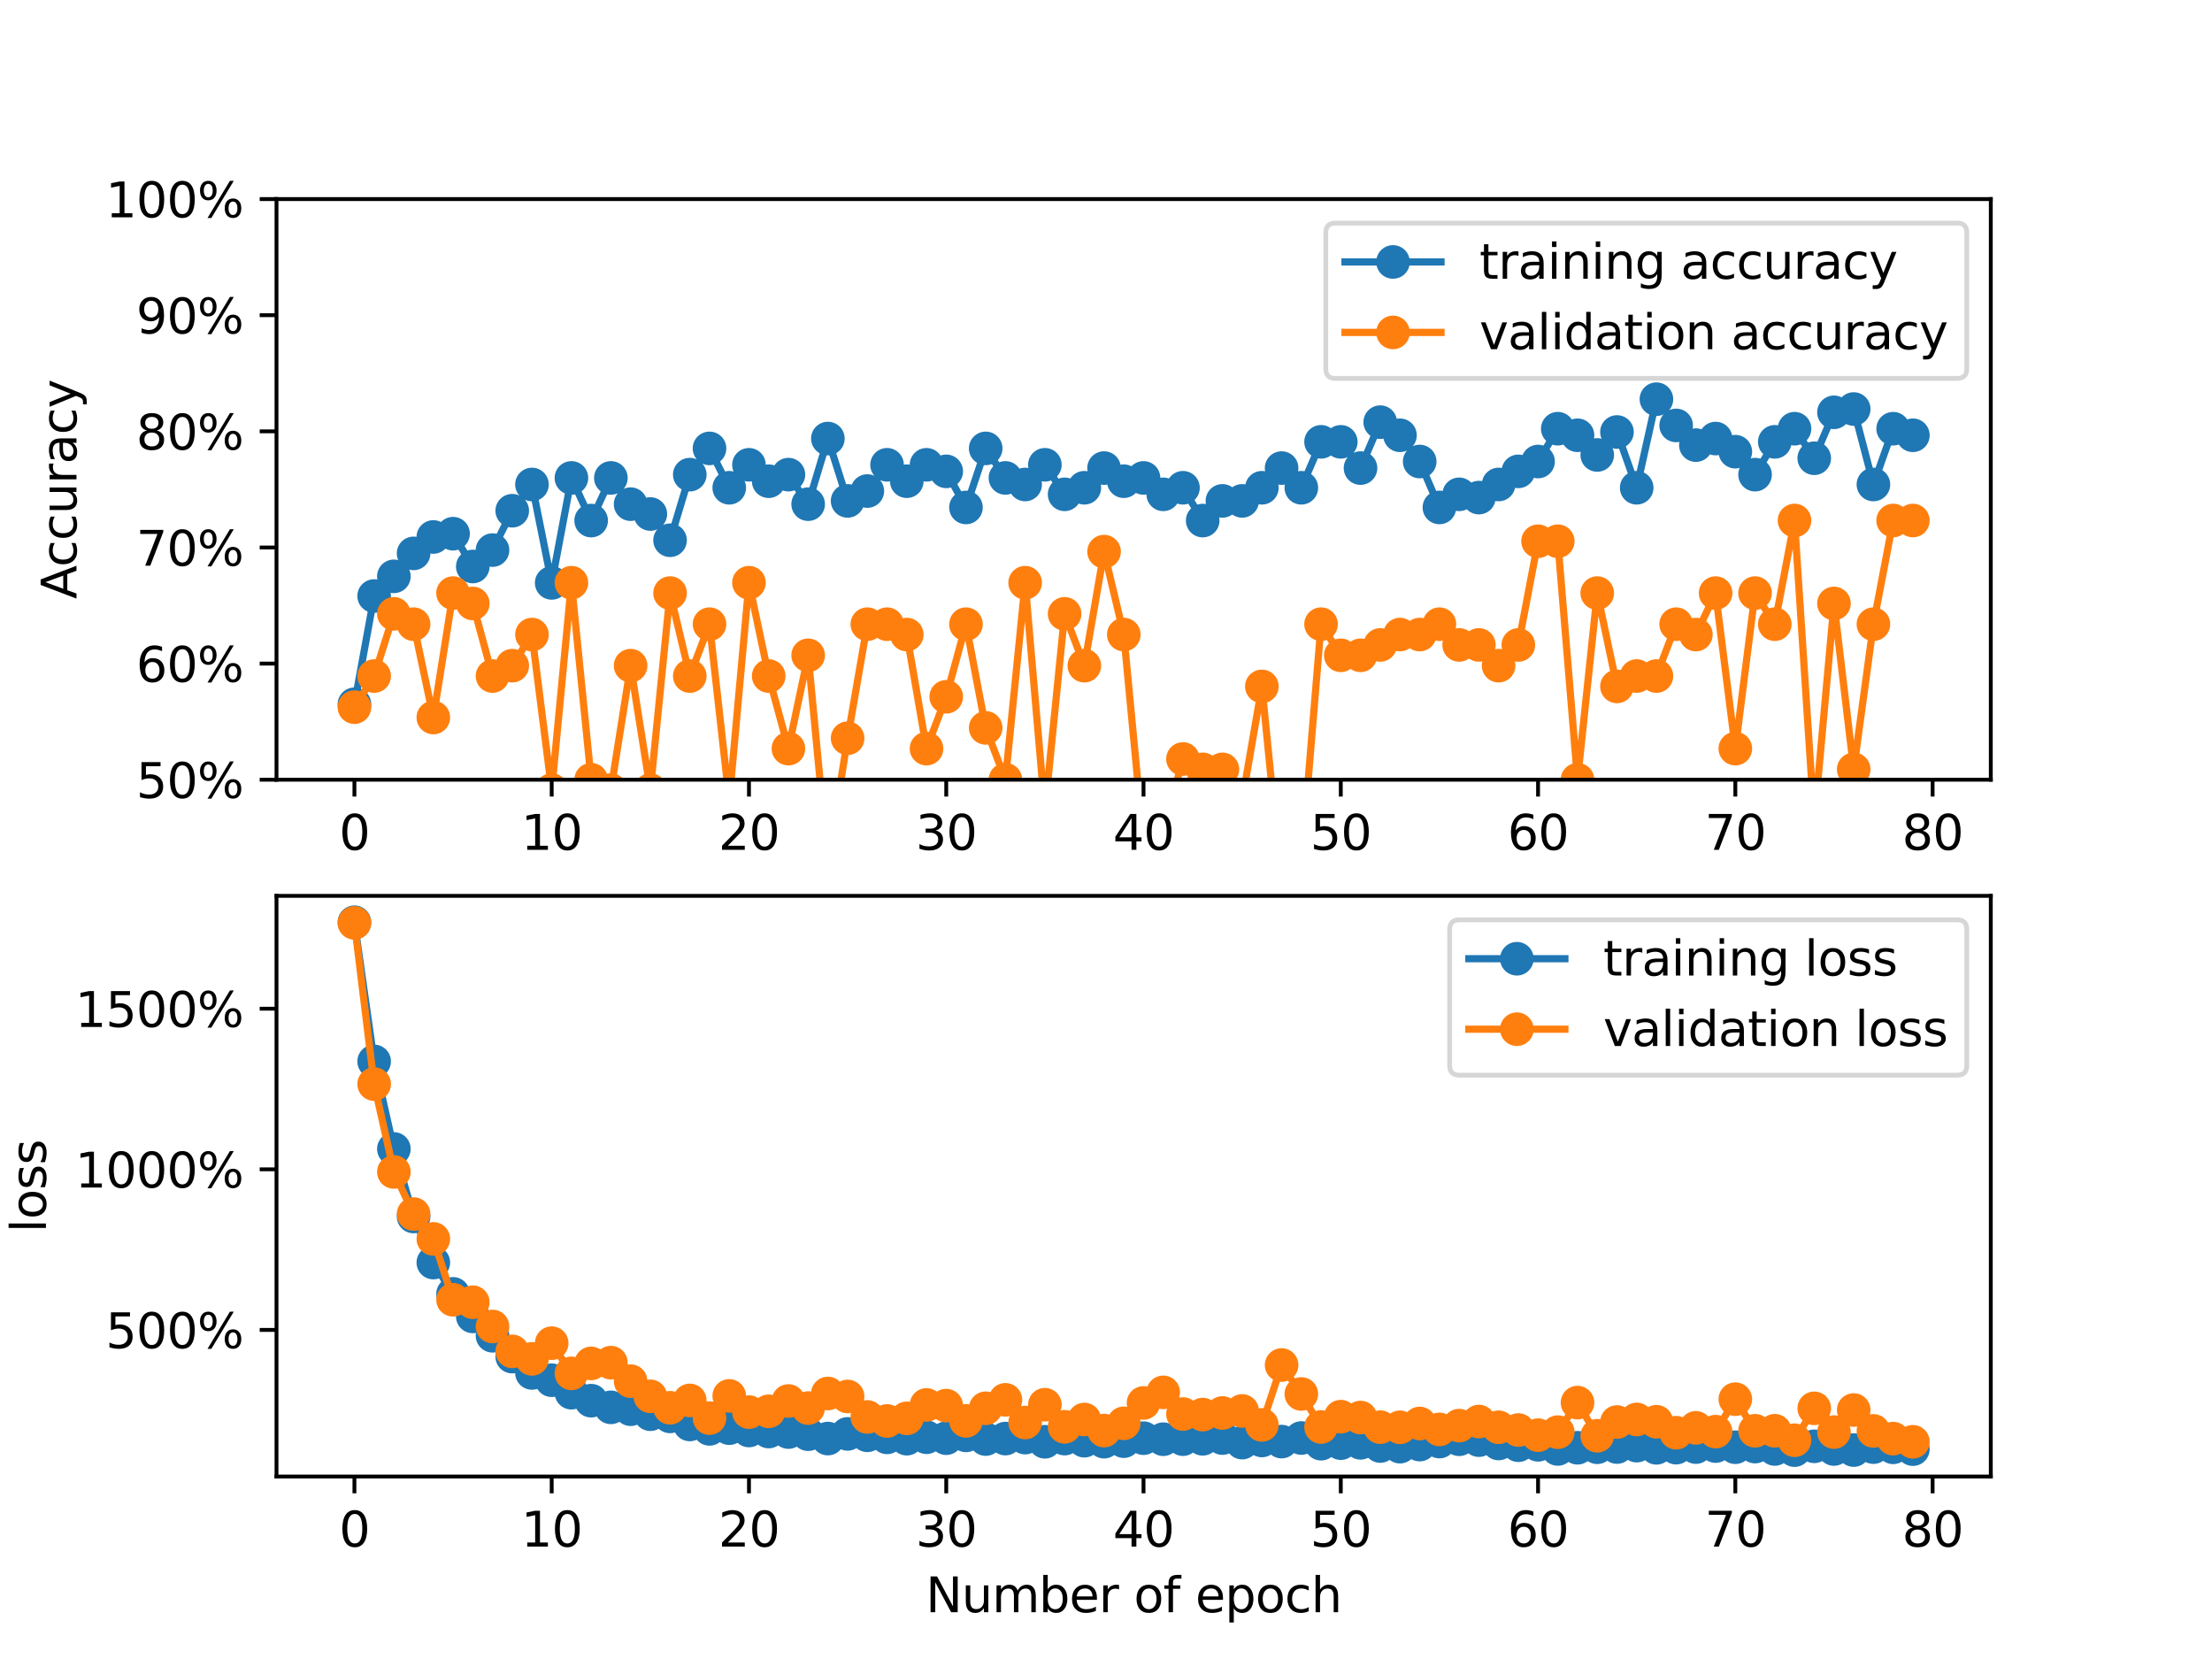 <?xml version="1.0" encoding="utf-8" standalone="no"?>
<!DOCTYPE svg PUBLIC "-//W3C//DTD SVG 1.1//EN"
  "http://www.w3.org/Graphics/SVG/1.1/DTD/svg11.dtd">
<svg xmlns:xlink="http://www.w3.org/1999/xlink" width="460.8pt" height="345.6pt" viewBox="0 0 460.8 345.6" xmlns="http://www.w3.org/2000/svg" version="1.1">
 <defs>
  <style type="text/css">*{stroke-linejoin: round; stroke-linecap: butt}</style>
 </defs>
 <g id="figure_1">
  <g id="patch_1">
   <path d="M 0 345.6 
L 460.8 345.6 
L 460.8 0 
L 0 0 
z
" style="fill: #ffffff"/>
  </g>
  <g id="axes_1">
   <g id="patch_2">
    <path d="M 57.6 162.432 
L 414.72 162.432 
L 414.72 41.472 
L 57.6 41.472 
z
" style="fill: #ffffff"/>
   </g>
   <g id="matplotlib.axis_1">
    <g id="xtick_1">
     <g id="line2d_1">
      <defs>
       <path id="m5fc65a1734" d="M 0 0 
L 0 3.5 
" style="stroke: #000000; stroke-width: 0.8"/>
      </defs>
      <g>
       <use xlink:href="#m5fc65a1734" x="73.833" y="162.432" style="stroke: #000000; stroke-width: 0.8"/>
      </g>
     </g>
     <g id="text_1">
      <!-- 0 -->
      <g transform="translate(70.651 177.03) scale(0.1 -0.1)">
       <defs>
        <path id="DejaVuSans-30" d="M 2034 4250 
Q 1547 4250 1301 3770 
Q 1056 3291 1056 2328 
Q 1056 1369 1301 889 
Q 1547 409 2034 409 
Q 2525 409 2770 889 
Q 3016 1369 3016 2328 
Q 3016 3291 2770 3770 
Q 2525 4250 2034 4250 
z
M 2034 4750 
Q 2819 4750 3233 4129 
Q 3647 3509 3647 2328 
Q 3647 1150 3233 529 
Q 2819 -91 2034 -91 
Q 1250 -91 836 529 
Q 422 1150 422 2328 
Q 422 3509 836 4129 
Q 1250 4750 2034 4750 
z
" transform="scale(0.016)"/>
       </defs>
       <use xlink:href="#DejaVuSans-30"/>
      </g>
     </g>
    </g>
    <g id="xtick_2">
     <g id="line2d_2">
      <g>
       <use xlink:href="#m5fc65a1734" x="114.928" y="162.432" style="stroke: #000000; stroke-width: 0.8"/>
      </g>
     </g>
     <g id="text_2">
      <!-- 10 -->
      <g transform="translate(108.566 177.03) scale(0.1 -0.1)">
       <defs>
        <path id="DejaVuSans-31" d="M 794 531 
L 1825 531 
L 1825 4091 
L 703 3866 
L 703 4441 
L 1819 4666 
L 2450 4666 
L 2450 531 
L 3481 531 
L 3481 0 
L 794 0 
L 794 531 
z
" transform="scale(0.016)"/>
       </defs>
       <use xlink:href="#DejaVuSans-31"/>
       <use xlink:href="#DejaVuSans-30" x="63.623"/>
      </g>
     </g>
    </g>
    <g id="xtick_3">
     <g id="line2d_3">
      <g>
       <use xlink:href="#m5fc65a1734" x="156.024" y="162.432" style="stroke: #000000; stroke-width: 0.8"/>
      </g>
     </g>
     <g id="text_3">
      <!-- 20 -->
      <g transform="translate(149.661 177.03) scale(0.1 -0.1)">
       <defs>
        <path id="DejaVuSans-32" d="M 1228 531 
L 3431 531 
L 3431 0 
L 469 0 
L 469 531 
Q 828 903 1448 1529 
Q 2069 2156 2228 2338 
Q 2531 2678 2651 2914 
Q 2772 3150 2772 3378 
Q 2772 3750 2511 3984 
Q 2250 4219 1831 4219 
Q 1534 4219 1204 4116 
Q 875 4013 500 3803 
L 500 4441 
Q 881 4594 1212 4672 
Q 1544 4750 1819 4750 
Q 2544 4750 2975 4387 
Q 3406 4025 3406 3419 
Q 3406 3131 3298 2873 
Q 3191 2616 2906 2266 
Q 2828 2175 2409 1742 
Q 1991 1309 1228 531 
z
" transform="scale(0.016)"/>
       </defs>
       <use xlink:href="#DejaVuSans-32"/>
       <use xlink:href="#DejaVuSans-30" x="63.623"/>
      </g>
     </g>
    </g>
    <g id="xtick_4">
     <g id="line2d_4">
      <g>
       <use xlink:href="#m5fc65a1734" x="197.119" y="162.432" style="stroke: #000000; stroke-width: 0.8"/>
      </g>
     </g>
     <g id="text_4">
      <!-- 30 -->
      <g transform="translate(190.757 177.03) scale(0.1 -0.1)">
       <defs>
        <path id="DejaVuSans-33" d="M 2597 2516 
Q 3050 2419 3304 2112 
Q 3559 1806 3559 1356 
Q 3559 666 3084 287 
Q 2609 -91 1734 -91 
Q 1441 -91 1130 -33 
Q 819 25 488 141 
L 488 750 
Q 750 597 1062 519 
Q 1375 441 1716 441 
Q 2309 441 2620 675 
Q 2931 909 2931 1356 
Q 2931 1769 2642 2001 
Q 2353 2234 1838 2234 
L 1294 2234 
L 1294 2753 
L 1863 2753 
Q 2328 2753 2575 2939 
Q 2822 3125 2822 3475 
Q 2822 3834 2567 4026 
Q 2313 4219 1838 4219 
Q 1578 4219 1281 4162 
Q 984 4106 628 3988 
L 628 4550 
Q 988 4650 1302 4700 
Q 1616 4750 1894 4750 
Q 2613 4750 3031 4423 
Q 3450 4097 3450 3541 
Q 3450 3153 3228 2886 
Q 3006 2619 2597 2516 
z
" transform="scale(0.016)"/>
       </defs>
       <use xlink:href="#DejaVuSans-33"/>
       <use xlink:href="#DejaVuSans-30" x="63.623"/>
      </g>
     </g>
    </g>
    <g id="xtick_5">
     <g id="line2d_5">
      <g>
       <use xlink:href="#m5fc65a1734" x="238.215" y="162.432" style="stroke: #000000; stroke-width: 0.8"/>
      </g>
     </g>
     <g id="text_5">
      <!-- 40 -->
      <g transform="translate(231.852 177.03) scale(0.1 -0.1)">
       <defs>
        <path id="DejaVuSans-34" d="M 2419 4116 
L 825 1625 
L 2419 1625 
L 2419 4116 
z
M 2253 4666 
L 3047 4666 
L 3047 1625 
L 3713 1625 
L 3713 1100 
L 3047 1100 
L 3047 0 
L 2419 0 
L 2419 1100 
L 313 1100 
L 313 1709 
L 2253 4666 
z
" transform="scale(0.016)"/>
       </defs>
       <use xlink:href="#DejaVuSans-34"/>
       <use xlink:href="#DejaVuSans-30" x="63.623"/>
      </g>
     </g>
    </g>
    <g id="xtick_6">
     <g id="line2d_6">
      <g>
       <use xlink:href="#m5fc65a1734" x="279.31" y="162.432" style="stroke: #000000; stroke-width: 0.8"/>
      </g>
     </g>
     <g id="text_6">
      <!-- 50 -->
      <g transform="translate(272.948 177.03) scale(0.1 -0.1)">
       <defs>
        <path id="DejaVuSans-35" d="M 691 4666 
L 3169 4666 
L 3169 4134 
L 1269 4134 
L 1269 2991 
Q 1406 3038 1543 3061 
Q 1681 3084 1819 3084 
Q 2600 3084 3056 2656 
Q 3513 2228 3513 1497 
Q 3513 744 3044 326 
Q 2575 -91 1722 -91 
Q 1428 -91 1123 -41 
Q 819 9 494 109 
L 494 744 
Q 775 591 1075 516 
Q 1375 441 1709 441 
Q 2250 441 2565 725 
Q 2881 1009 2881 1497 
Q 2881 1984 2565 2268 
Q 2250 2553 1709 2553 
Q 1456 2553 1204 2497 
Q 953 2441 691 2322 
L 691 4666 
z
" transform="scale(0.016)"/>
       </defs>
       <use xlink:href="#DejaVuSans-35"/>
       <use xlink:href="#DejaVuSans-30" x="63.623"/>
      </g>
     </g>
    </g>
    <g id="xtick_7">
     <g id="line2d_7">
      <g>
       <use xlink:href="#m5fc65a1734" x="320.406" y="162.432" style="stroke: #000000; stroke-width: 0.8"/>
      </g>
     </g>
     <g id="text_7">
      <!-- 60 -->
      <g transform="translate(314.043 177.03) scale(0.1 -0.1)">
       <defs>
        <path id="DejaVuSans-36" d="M 2113 2584 
Q 1688 2584 1439 2293 
Q 1191 2003 1191 1497 
Q 1191 994 1439 701 
Q 1688 409 2113 409 
Q 2538 409 2786 701 
Q 3034 994 3034 1497 
Q 3034 2003 2786 2293 
Q 2538 2584 2113 2584 
z
M 3366 4563 
L 3366 3988 
Q 3128 4100 2886 4159 
Q 2644 4219 2406 4219 
Q 1781 4219 1451 3797 
Q 1122 3375 1075 2522 
Q 1259 2794 1537 2939 
Q 1816 3084 2150 3084 
Q 2853 3084 3261 2657 
Q 3669 2231 3669 1497 
Q 3669 778 3244 343 
Q 2819 -91 2113 -91 
Q 1303 -91 875 529 
Q 447 1150 447 2328 
Q 447 3434 972 4092 
Q 1497 4750 2381 4750 
Q 2619 4750 2861 4703 
Q 3103 4656 3366 4563 
z
" transform="scale(0.016)"/>
       </defs>
       <use xlink:href="#DejaVuSans-36"/>
       <use xlink:href="#DejaVuSans-30" x="63.623"/>
      </g>
     </g>
    </g>
    <g id="xtick_8">
     <g id="line2d_8">
      <g>
       <use xlink:href="#m5fc65a1734" x="361.501" y="162.432" style="stroke: #000000; stroke-width: 0.8"/>
      </g>
     </g>
     <g id="text_8">
      <!-- 70 -->
      <g transform="translate(355.139 177.03) scale(0.1 -0.1)">
       <defs>
        <path id="DejaVuSans-37" d="M 525 4666 
L 3525 4666 
L 3525 4397 
L 1831 0 
L 1172 0 
L 2766 4134 
L 525 4134 
L 525 4666 
z
" transform="scale(0.016)"/>
       </defs>
       <use xlink:href="#DejaVuSans-37"/>
       <use xlink:href="#DejaVuSans-30" x="63.623"/>
      </g>
     </g>
    </g>
    <g id="xtick_9">
     <g id="line2d_9">
      <g>
       <use xlink:href="#m5fc65a1734" x="402.597" y="162.432" style="stroke: #000000; stroke-width: 0.8"/>
      </g>
     </g>
     <g id="text_9">
      <!-- 80 -->
      <g transform="translate(396.234 177.03) scale(0.1 -0.1)">
       <defs>
        <path id="DejaVuSans-38" d="M 2034 2216 
Q 1584 2216 1326 1975 
Q 1069 1734 1069 1313 
Q 1069 891 1326 650 
Q 1584 409 2034 409 
Q 2484 409 2743 651 
Q 3003 894 3003 1313 
Q 3003 1734 2745 1975 
Q 2488 2216 2034 2216 
z
M 1403 2484 
Q 997 2584 770 2862 
Q 544 3141 544 3541 
Q 544 4100 942 4425 
Q 1341 4750 2034 4750 
Q 2731 4750 3128 4425 
Q 3525 4100 3525 3541 
Q 3525 3141 3298 2862 
Q 3072 2584 2669 2484 
Q 3125 2378 3379 2068 
Q 3634 1759 3634 1313 
Q 3634 634 3220 271 
Q 2806 -91 2034 -91 
Q 1263 -91 848 271 
Q 434 634 434 1313 
Q 434 1759 690 2068 
Q 947 2378 1403 2484 
z
M 1172 3481 
Q 1172 3119 1398 2916 
Q 1625 2713 2034 2713 
Q 2441 2713 2670 2916 
Q 2900 3119 2900 3481 
Q 2900 3844 2670 4047 
Q 2441 4250 2034 4250 
Q 1625 4250 1398 4047 
Q 1172 3844 1172 3481 
z
" transform="scale(0.016)"/>
       </defs>
       <use xlink:href="#DejaVuSans-38"/>
       <use xlink:href="#DejaVuSans-30" x="63.623"/>
      </g>
     </g>
    </g>
   </g>
   <g id="matplotlib.axis_2">
    <g id="ytick_1">
     <g id="line2d_10">
      <defs>
       <path id="m78abca99f5" d="M 0 0 
L -3.5 0 
" style="stroke: #000000; stroke-width: 0.8"/>
      </defs>
      <g>
       <use xlink:href="#m78abca99f5" x="57.6" y="162.432" style="stroke: #000000; stroke-width: 0.8"/>
      </g>
     </g>
     <g id="text_10">
      <!-- 50% -->
      <g transform="translate(28.373 166.231) scale(0.1 -0.1)">
       <defs>
        <path id="DejaVuSans-25" d="M 4653 2053 
Q 4381 2053 4226 1822 
Q 4072 1591 4072 1178 
Q 4072 772 4226 539 
Q 4381 306 4653 306 
Q 4919 306 5073 539 
Q 5228 772 5228 1178 
Q 5228 1588 5073 1820 
Q 4919 2053 4653 2053 
z
M 4653 2450 
Q 5147 2450 5437 2106 
Q 5728 1763 5728 1178 
Q 5728 594 5436 251 
Q 5144 -91 4653 -91 
Q 4153 -91 3862 251 
Q 3572 594 3572 1178 
Q 3572 1766 3864 2108 
Q 4156 2450 4653 2450 
z
M 1428 4353 
Q 1159 4353 1004 4120 
Q 850 3888 850 3481 
Q 850 3069 1003 2837 
Q 1156 2606 1428 2606 
Q 1700 2606 1854 2837 
Q 2009 3069 2009 3481 
Q 2009 3884 1853 4118 
Q 1697 4353 1428 4353 
z
M 4250 4750 
L 4750 4750 
L 1831 -91 
L 1331 -91 
L 4250 4750 
z
M 1428 4750 
Q 1922 4750 2215 4408 
Q 2509 4066 2509 3481 
Q 2509 2891 2217 2550 
Q 1925 2209 1428 2209 
Q 931 2209 642 2551 
Q 353 2894 353 3481 
Q 353 4063 643 4406 
Q 934 4750 1428 4750 
z
" transform="scale(0.016)"/>
       </defs>
       <use xlink:href="#DejaVuSans-35"/>
       <use xlink:href="#DejaVuSans-30" x="63.623"/>
       <use xlink:href="#DejaVuSans-25" x="127.246"/>
      </g>
     </g>
    </g>
    <g id="ytick_2">
     <g id="line2d_11">
      <g>
       <use xlink:href="#m78abca99f5" x="57.6" y="138.24" style="stroke: #000000; stroke-width: 0.8"/>
      </g>
     </g>
     <g id="text_11">
      <!-- 60% -->
      <g transform="translate(28.373 142.039) scale(0.1 -0.1)">
       <use xlink:href="#DejaVuSans-36"/>
       <use xlink:href="#DejaVuSans-30" x="63.623"/>
       <use xlink:href="#DejaVuSans-25" x="127.246"/>
      </g>
     </g>
    </g>
    <g id="ytick_3">
     <g id="line2d_12">
      <g>
       <use xlink:href="#m78abca99f5" x="57.6" y="114.048" style="stroke: #000000; stroke-width: 0.8"/>
      </g>
     </g>
     <g id="text_12">
      <!-- 70% -->
      <g transform="translate(28.373 117.847) scale(0.1 -0.1)">
       <use xlink:href="#DejaVuSans-37"/>
       <use xlink:href="#DejaVuSans-30" x="63.623"/>
       <use xlink:href="#DejaVuSans-25" x="127.246"/>
      </g>
     </g>
    </g>
    <g id="ytick_4">
     <g id="line2d_13">
      <g>
       <use xlink:href="#m78abca99f5" x="57.6" y="89.856" style="stroke: #000000; stroke-width: 0.8"/>
      </g>
     </g>
     <g id="text_13">
      <!-- 80% -->
      <g transform="translate(28.373 93.655) scale(0.1 -0.1)">
       <use xlink:href="#DejaVuSans-38"/>
       <use xlink:href="#DejaVuSans-30" x="63.623"/>
       <use xlink:href="#DejaVuSans-25" x="127.246"/>
      </g>
     </g>
    </g>
    <g id="ytick_5">
     <g id="line2d_14">
      <g>
       <use xlink:href="#m78abca99f5" x="57.6" y="65.664" style="stroke: #000000; stroke-width: 0.8"/>
      </g>
     </g>
     <g id="text_14">
      <!-- 90% -->
      <g transform="translate(28.373 69.463) scale(0.1 -0.1)">
       <defs>
        <path id="DejaVuSans-39" d="M 703 97 
L 703 672 
Q 941 559 1184 500 
Q 1428 441 1663 441 
Q 2288 441 2617 861 
Q 2947 1281 2994 2138 
Q 2813 1869 2534 1725 
Q 2256 1581 1919 1581 
Q 1219 1581 811 2004 
Q 403 2428 403 3163 
Q 403 3881 828 4315 
Q 1253 4750 1959 4750 
Q 2769 4750 3195 4129 
Q 3622 3509 3622 2328 
Q 3622 1225 3098 567 
Q 2575 -91 1691 -91 
Q 1453 -91 1209 -44 
Q 966 3 703 97 
z
M 1959 2075 
Q 2384 2075 2632 2365 
Q 2881 2656 2881 3163 
Q 2881 3666 2632 3958 
Q 2384 4250 1959 4250 
Q 1534 4250 1286 3958 
Q 1038 3666 1038 3163 
Q 1038 2656 1286 2365 
Q 1534 2075 1959 2075 
z
" transform="scale(0.016)"/>
       </defs>
       <use xlink:href="#DejaVuSans-39"/>
       <use xlink:href="#DejaVuSans-30" x="63.623"/>
       <use xlink:href="#DejaVuSans-25" x="127.246"/>
      </g>
     </g>
    </g>
    <g id="ytick_6">
     <g id="line2d_15">
      <g>
       <use xlink:href="#m78abca99f5" x="57.6" y="41.472" style="stroke: #000000; stroke-width: 0.8"/>
      </g>
     </g>
     <g id="text_15">
      <!-- 100% -->
      <g transform="translate(22.011 45.271) scale(0.1 -0.1)">
       <use xlink:href="#DejaVuSans-31"/>
       <use xlink:href="#DejaVuSans-30" x="63.623"/>
       <use xlink:href="#DejaVuSans-30" x="127.246"/>
       <use xlink:href="#DejaVuSans-25" x="190.869"/>
      </g>
     </g>
    </g>
    <g id="text_16">
     <!-- Accuracy -->
     <g transform="translate(15.931 124.78) rotate(-90) scale(0.1 -0.1)">
      <defs>
       <path id="DejaVuSans-41" d="M 2188 4044 
L 1331 1722 
L 3047 1722 
L 2188 4044 
z
M 1831 4666 
L 2547 4666 
L 4325 0 
L 3669 0 
L 3244 1197 
L 1141 1197 
L 716 0 
L 50 0 
L 1831 4666 
z
" transform="scale(0.016)"/>
       <path id="DejaVuSans-63" d="M 3122 3366 
L 3122 2828 
Q 2878 2963 2633 3030 
Q 2388 3097 2138 3097 
Q 1578 3097 1268 2742 
Q 959 2388 959 1747 
Q 959 1106 1268 751 
Q 1578 397 2138 397 
Q 2388 397 2633 464 
Q 2878 531 3122 666 
L 3122 134 
Q 2881 22 2623 -34 
Q 2366 -91 2075 -91 
Q 1284 -91 818 406 
Q 353 903 353 1747 
Q 353 2603 823 3093 
Q 1294 3584 2113 3584 
Q 2378 3584 2631 3529 
Q 2884 3475 3122 3366 
z
" transform="scale(0.016)"/>
       <path id="DejaVuSans-75" d="M 544 1381 
L 544 3500 
L 1119 3500 
L 1119 1403 
Q 1119 906 1312 657 
Q 1506 409 1894 409 
Q 2359 409 2629 706 
Q 2900 1003 2900 1516 
L 2900 3500 
L 3475 3500 
L 3475 0 
L 2900 0 
L 2900 538 
Q 2691 219 2414 64 
Q 2138 -91 1772 -91 
Q 1169 -91 856 284 
Q 544 659 544 1381 
z
M 1991 3584 
L 1991 3584 
z
" transform="scale(0.016)"/>
       <path id="DejaVuSans-72" d="M 2631 2963 
Q 2534 3019 2420 3045 
Q 2306 3072 2169 3072 
Q 1681 3072 1420 2755 
Q 1159 2438 1159 1844 
L 1159 0 
L 581 0 
L 581 3500 
L 1159 3500 
L 1159 2956 
Q 1341 3275 1631 3429 
Q 1922 3584 2338 3584 
Q 2397 3584 2469 3576 
Q 2541 3569 2628 3553 
L 2631 2963 
z
" transform="scale(0.016)"/>
       <path id="DejaVuSans-61" d="M 2194 1759 
Q 1497 1759 1228 1600 
Q 959 1441 959 1056 
Q 959 750 1161 570 
Q 1363 391 1709 391 
Q 2188 391 2477 730 
Q 2766 1069 2766 1631 
L 2766 1759 
L 2194 1759 
z
M 3341 1997 
L 3341 0 
L 2766 0 
L 2766 531 
Q 2569 213 2275 61 
Q 1981 -91 1556 -91 
Q 1019 -91 701 211 
Q 384 513 384 1019 
Q 384 1609 779 1909 
Q 1175 2209 1959 2209 
L 2766 2209 
L 2766 2266 
Q 2766 2663 2505 2880 
Q 2244 3097 1772 3097 
Q 1472 3097 1187 3025 
Q 903 2953 641 2809 
L 641 3341 
Q 956 3463 1253 3523 
Q 1550 3584 1831 3584 
Q 2591 3584 2966 3190 
Q 3341 2797 3341 1997 
z
" transform="scale(0.016)"/>
       <path id="DejaVuSans-79" d="M 2059 -325 
Q 1816 -950 1584 -1140 
Q 1353 -1331 966 -1331 
L 506 -1331 
L 506 -850 
L 844 -850 
Q 1081 -850 1212 -737 
Q 1344 -625 1503 -206 
L 1606 56 
L 191 3500 
L 800 3500 
L 1894 763 
L 2988 3500 
L 3597 3500 
L 2059 -325 
z
" transform="scale(0.016)"/>
      </defs>
      <use xlink:href="#DejaVuSans-41"/>
      <use xlink:href="#DejaVuSans-63" x="66.658"/>
      <use xlink:href="#DejaVuSans-63" x="121.639"/>
      <use xlink:href="#DejaVuSans-75" x="176.619"/>
      <use xlink:href="#DejaVuSans-72" x="239.998"/>
      <use xlink:href="#DejaVuSans-61" x="281.111"/>
      <use xlink:href="#DejaVuSans-63" x="342.391"/>
      <use xlink:href="#DejaVuSans-79" x="397.371"/>
     </g>
    </g>
   </g>
   <g id="line2d_16">
    <path d="M 73.833 146.714 
L 77.942 124.162 
L 82.052 120.062 
L 86.161 115.278 
L 90.271 111.861 
L 94.38 111.178 
L 98.49 118.012 
L 102.6 114.595 
L 106.709 106.394 
L 110.819 100.927 
L 114.928 121.429 
L 119.038 99.56 
L 123.147 108.444 
L 127.257 99.56 
L 131.366 105.027 
L 135.476 107.077 
L 139.586 112.545 
L 143.695 98.877 
L 147.805 93.41 
L 151.914 101.61 
L 156.024 96.827 
L 160.133 100.244 
L 164.243 98.877 
L 168.352 105.027 
L 172.462 91.359 
L 176.572 104.344 
L 180.681 102.294 
L 184.791 96.827 
L 188.9 100.244 
L 193.01 96.827 
L 197.119 98.193 
L 201.229 105.711 
L 205.338 93.41 
L 209.448 99.56 
L 213.557 100.927 
L 217.667 96.827 
L 221.777 102.977 
L 225.886 101.61 
L 229.996 97.51 
L 234.105 100.244 
L 238.215 99.56 
L 242.324 102.977 
L 246.434 101.61 
L 250.543 108.444 
L 254.653 104.344 
L 258.763 104.344 
L 262.872 101.61 
L 266.982 97.51 
L 271.091 101.61 
L 275.201 92.043 
L 279.31 92.043 
L 283.42 97.51 
L 287.529 87.943 
L 291.639 90.676 
L 295.748 96.143 
L 299.858 105.711 
L 303.968 102.977 
L 308.077 103.66 
L 312.187 100.927 
L 316.296 98.193 
L 320.406 96.143 
L 324.515 89.309 
L 328.625 90.676 
L 332.734 94.776 
L 336.844 89.993 
L 340.954 101.61 
L 345.063 83.159 
L 349.173 88.626 
L 353.282 92.726 
L 357.392 91.359 
L 361.501 94.093 
L 365.611 98.877 
L 369.72 92.043 
L 373.83 89.309 
L 377.94 95.46 
L 382.049 85.892 
L 386.159 85.209 
L 390.268 100.927 
L 394.378 89.309 
L 398.487 90.676 
" clip-path="url(#p131cfa212b)" style="fill: none; stroke: #1f77b4; stroke-width: 1.5; stroke-linecap: square"/>
    <defs>
     <path id="mb62c47c5ed" d="M 0 3 
C 0.796 3 1.559 2.684 2.121 2.121 
C 2.684 1.559 3 0.796 3 0 
C 3 -0.796 2.684 -1.559 2.121 -2.121 
C 1.559 -2.684 0.796 -3 0 -3 
C -0.796 -3 -1.559 -2.684 -2.121 -2.121 
C -2.684 -1.559 -3 -0.796 -3 0 
C -3 0.796 -2.684 1.559 -2.121 2.121 
C -1.559 2.684 -0.796 3 0 3 
z
" style="stroke: #1f77b4"/>
    </defs>
    <g clip-path="url(#p131cfa212b)">
     <use xlink:href="#mb62c47c5ed" x="73.833" y="146.714" style="fill: #1f77b4; stroke: #1f77b4"/>
     <use xlink:href="#mb62c47c5ed" x="77.942" y="124.162" style="fill: #1f77b4; stroke: #1f77b4"/>
     <use xlink:href="#mb62c47c5ed" x="82.052" y="120.062" style="fill: #1f77b4; stroke: #1f77b4"/>
     <use xlink:href="#mb62c47c5ed" x="86.161" y="115.278" style="fill: #1f77b4; stroke: #1f77b4"/>
     <use xlink:href="#mb62c47c5ed" x="90.271" y="111.861" style="fill: #1f77b4; stroke: #1f77b4"/>
     <use xlink:href="#mb62c47c5ed" x="94.38" y="111.178" style="fill: #1f77b4; stroke: #1f77b4"/>
     <use xlink:href="#mb62c47c5ed" x="98.49" y="118.012" style="fill: #1f77b4; stroke: #1f77b4"/>
     <use xlink:href="#mb62c47c5ed" x="102.6" y="114.595" style="fill: #1f77b4; stroke: #1f77b4"/>
     <use xlink:href="#mb62c47c5ed" x="106.709" y="106.394" style="fill: #1f77b4; stroke: #1f77b4"/>
     <use xlink:href="#mb62c47c5ed" x="110.819" y="100.927" style="fill: #1f77b4; stroke: #1f77b4"/>
     <use xlink:href="#mb62c47c5ed" x="114.928" y="121.429" style="fill: #1f77b4; stroke: #1f77b4"/>
     <use xlink:href="#mb62c47c5ed" x="119.038" y="99.56" style="fill: #1f77b4; stroke: #1f77b4"/>
     <use xlink:href="#mb62c47c5ed" x="123.147" y="108.444" style="fill: #1f77b4; stroke: #1f77b4"/>
     <use xlink:href="#mb62c47c5ed" x="127.257" y="99.56" style="fill: #1f77b4; stroke: #1f77b4"/>
     <use xlink:href="#mb62c47c5ed" x="131.366" y="105.027" style="fill: #1f77b4; stroke: #1f77b4"/>
     <use xlink:href="#mb62c47c5ed" x="135.476" y="107.077" style="fill: #1f77b4; stroke: #1f77b4"/>
     <use xlink:href="#mb62c47c5ed" x="139.586" y="112.545" style="fill: #1f77b4; stroke: #1f77b4"/>
     <use xlink:href="#mb62c47c5ed" x="143.695" y="98.877" style="fill: #1f77b4; stroke: #1f77b4"/>
     <use xlink:href="#mb62c47c5ed" x="147.805" y="93.41" style="fill: #1f77b4; stroke: #1f77b4"/>
     <use xlink:href="#mb62c47c5ed" x="151.914" y="101.61" style="fill: #1f77b4; stroke: #1f77b4"/>
     <use xlink:href="#mb62c47c5ed" x="156.024" y="96.827" style="fill: #1f77b4; stroke: #1f77b4"/>
     <use xlink:href="#mb62c47c5ed" x="160.133" y="100.244" style="fill: #1f77b4; stroke: #1f77b4"/>
     <use xlink:href="#mb62c47c5ed" x="164.243" y="98.877" style="fill: #1f77b4; stroke: #1f77b4"/>
     <use xlink:href="#mb62c47c5ed" x="168.352" y="105.027" style="fill: #1f77b4; stroke: #1f77b4"/>
     <use xlink:href="#mb62c47c5ed" x="172.462" y="91.359" style="fill: #1f77b4; stroke: #1f77b4"/>
     <use xlink:href="#mb62c47c5ed" x="176.572" y="104.344" style="fill: #1f77b4; stroke: #1f77b4"/>
     <use xlink:href="#mb62c47c5ed" x="180.681" y="102.294" style="fill: #1f77b4; stroke: #1f77b4"/>
     <use xlink:href="#mb62c47c5ed" x="184.791" y="96.827" style="fill: #1f77b4; stroke: #1f77b4"/>
     <use xlink:href="#mb62c47c5ed" x="188.9" y="100.244" style="fill: #1f77b4; stroke: #1f77b4"/>
     <use xlink:href="#mb62c47c5ed" x="193.01" y="96.827" style="fill: #1f77b4; stroke: #1f77b4"/>
     <use xlink:href="#mb62c47c5ed" x="197.119" y="98.193" style="fill: #1f77b4; stroke: #1f77b4"/>
     <use xlink:href="#mb62c47c5ed" x="201.229" y="105.711" style="fill: #1f77b4; stroke: #1f77b4"/>
     <use xlink:href="#mb62c47c5ed" x="205.338" y="93.41" style="fill: #1f77b4; stroke: #1f77b4"/>
     <use xlink:href="#mb62c47c5ed" x="209.448" y="99.56" style="fill: #1f77b4; stroke: #1f77b4"/>
     <use xlink:href="#mb62c47c5ed" x="213.557" y="100.927" style="fill: #1f77b4; stroke: #1f77b4"/>
     <use xlink:href="#mb62c47c5ed" x="217.667" y="96.827" style="fill: #1f77b4; stroke: #1f77b4"/>
     <use xlink:href="#mb62c47c5ed" x="221.777" y="102.977" style="fill: #1f77b4; stroke: #1f77b4"/>
     <use xlink:href="#mb62c47c5ed" x="225.886" y="101.61" style="fill: #1f77b4; stroke: #1f77b4"/>
     <use xlink:href="#mb62c47c5ed" x="229.996" y="97.51" style="fill: #1f77b4; stroke: #1f77b4"/>
     <use xlink:href="#mb62c47c5ed" x="234.105" y="100.244" style="fill: #1f77b4; stroke: #1f77b4"/>
     <use xlink:href="#mb62c47c5ed" x="238.215" y="99.56" style="fill: #1f77b4; stroke: #1f77b4"/>
     <use xlink:href="#mb62c47c5ed" x="242.324" y="102.977" style="fill: #1f77b4; stroke: #1f77b4"/>
     <use xlink:href="#mb62c47c5ed" x="246.434" y="101.61" style="fill: #1f77b4; stroke: #1f77b4"/>
     <use xlink:href="#mb62c47c5ed" x="250.543" y="108.444" style="fill: #1f77b4; stroke: #1f77b4"/>
     <use xlink:href="#mb62c47c5ed" x="254.653" y="104.344" style="fill: #1f77b4; stroke: #1f77b4"/>
     <use xlink:href="#mb62c47c5ed" x="258.763" y="104.344" style="fill: #1f77b4; stroke: #1f77b4"/>
     <use xlink:href="#mb62c47c5ed" x="262.872" y="101.61" style="fill: #1f77b4; stroke: #1f77b4"/>
     <use xlink:href="#mb62c47c5ed" x="266.982" y="97.51" style="fill: #1f77b4; stroke: #1f77b4"/>
     <use xlink:href="#mb62c47c5ed" x="271.091" y="101.61" style="fill: #1f77b4; stroke: #1f77b4"/>
     <use xlink:href="#mb62c47c5ed" x="275.201" y="92.043" style="fill: #1f77b4; stroke: #1f77b4"/>
     <use xlink:href="#mb62c47c5ed" x="279.31" y="92.043" style="fill: #1f77b4; stroke: #1f77b4"/>
     <use xlink:href="#mb62c47c5ed" x="283.42" y="97.51" style="fill: #1f77b4; stroke: #1f77b4"/>
     <use xlink:href="#mb62c47c5ed" x="287.529" y="87.943" style="fill: #1f77b4; stroke: #1f77b4"/>
     <use xlink:href="#mb62c47c5ed" x="291.639" y="90.676" style="fill: #1f77b4; stroke: #1f77b4"/>
     <use xlink:href="#mb62c47c5ed" x="295.748" y="96.143" style="fill: #1f77b4; stroke: #1f77b4"/>
     <use xlink:href="#mb62c47c5ed" x="299.858" y="105.711" style="fill: #1f77b4; stroke: #1f77b4"/>
     <use xlink:href="#mb62c47c5ed" x="303.968" y="102.977" style="fill: #1f77b4; stroke: #1f77b4"/>
     <use xlink:href="#mb62c47c5ed" x="308.077" y="103.66" style="fill: #1f77b4; stroke: #1f77b4"/>
     <use xlink:href="#mb62c47c5ed" x="312.187" y="100.927" style="fill: #1f77b4; stroke: #1f77b4"/>
     <use xlink:href="#mb62c47c5ed" x="316.296" y="98.193" style="fill: #1f77b4; stroke: #1f77b4"/>
     <use xlink:href="#mb62c47c5ed" x="320.406" y="96.143" style="fill: #1f77b4; stroke: #1f77b4"/>
     <use xlink:href="#mb62c47c5ed" x="324.515" y="89.309" style="fill: #1f77b4; stroke: #1f77b4"/>
     <use xlink:href="#mb62c47c5ed" x="328.625" y="90.676" style="fill: #1f77b4; stroke: #1f77b4"/>
     <use xlink:href="#mb62c47c5ed" x="332.734" y="94.776" style="fill: #1f77b4; stroke: #1f77b4"/>
     <use xlink:href="#mb62c47c5ed" x="336.844" y="89.993" style="fill: #1f77b4; stroke: #1f77b4"/>
     <use xlink:href="#mb62c47c5ed" x="340.954" y="101.61" style="fill: #1f77b4; stroke: #1f77b4"/>
     <use xlink:href="#mb62c47c5ed" x="345.063" y="83.159" style="fill: #1f77b4; stroke: #1f77b4"/>
     <use xlink:href="#mb62c47c5ed" x="349.173" y="88.626" style="fill: #1f77b4; stroke: #1f77b4"/>
     <use xlink:href="#mb62c47c5ed" x="353.282" y="92.726" style="fill: #1f77b4; stroke: #1f77b4"/>
     <use xlink:href="#mb62c47c5ed" x="357.392" y="91.359" style="fill: #1f77b4; stroke: #1f77b4"/>
     <use xlink:href="#mb62c47c5ed" x="361.501" y="94.093" style="fill: #1f77b4; stroke: #1f77b4"/>
     <use xlink:href="#mb62c47c5ed" x="365.611" y="98.877" style="fill: #1f77b4; stroke: #1f77b4"/>
     <use xlink:href="#mb62c47c5ed" x="369.72" y="92.043" style="fill: #1f77b4; stroke: #1f77b4"/>
     <use xlink:href="#mb62c47c5ed" x="373.83" y="89.309" style="fill: #1f77b4; stroke: #1f77b4"/>
     <use xlink:href="#mb62c47c5ed" x="377.94" y="95.46" style="fill: #1f77b4; stroke: #1f77b4"/>
     <use xlink:href="#mb62c47c5ed" x="382.049" y="85.892" style="fill: #1f77b4; stroke: #1f77b4"/>
     <use xlink:href="#mb62c47c5ed" x="386.159" y="85.209" style="fill: #1f77b4; stroke: #1f77b4"/>
     <use xlink:href="#mb62c47c5ed" x="390.268" y="100.927" style="fill: #1f77b4; stroke: #1f77b4"/>
     <use xlink:href="#mb62c47c5ed" x="394.378" y="89.309" style="fill: #1f77b4; stroke: #1f77b4"/>
     <use xlink:href="#mb62c47c5ed" x="398.487" y="90.676" style="fill: #1f77b4; stroke: #1f77b4"/>
    </g>
   </g>
   <g id="line2d_17">
    <path d="M 73.833 147.312 
L 77.942 140.832 
L 82.052 127.872 
L 86.161 130.032 
L 90.271 149.472 
L 94.38 123.552 
L 98.49 125.712 
L 102.6 140.832 
L 106.709 138.672 
L 110.819 132.192 
L 114.928 164.592 
L 119.038 121.392 
L 123.147 162.432 
L 127.257 164.592 
L 131.366 138.672 
L 135.476 164.592 
L 139.586 123.552 
L 143.695 140.832 
L 147.805 130.032 
L 151.914 166.752 
L 156.024 121.392 
L 160.133 140.832 
L 164.243 155.952 
L 168.352 136.512 
L 172.462 179.712 
L 176.572 153.792 
L 180.681 130.032 
L 184.791 130.032 
L 188.9 132.192 
L 193.01 155.952 
L 197.119 145.152 
L 201.229 130.032 
L 205.338 151.632 
L 209.448 162.432 
L 213.557 121.392 
L 217.667 168.912 
L 221.777 127.872 
L 225.886 138.672 
L 229.996 114.912 
L 234.105 132.192 
L 238.215 175.392 
L 242.324 173.232 
L 246.434 158.112 
L 250.543 160.272 
L 254.653 160.272 
L 258.763 166.752 
L 262.872 142.992 
L 266.982 184.032 
L 271.091 179.712 
L 275.201 130.032 
L 279.31 136.512 
L 283.42 136.512 
L 287.529 134.352 
L 291.639 132.192 
L 295.748 132.192 
L 299.858 130.032 
L 303.968 134.352 
L 308.077 134.352 
L 312.187 138.672 
L 316.296 134.352 
L 320.406 112.752 
L 324.515 112.752 
L 328.625 162.432 
L 332.734 123.552 
L 336.844 142.992 
L 340.954 140.832 
L 345.063 140.832 
L 349.173 130.032 
L 353.282 132.192 
L 357.392 123.552 
L 361.501 155.952 
L 365.611 123.552 
L 369.72 130.032 
L 373.83 108.432 
L 377.94 171.072 
L 382.049 125.712 
L 386.159 160.272 
L 390.268 130.032 
L 394.378 108.432 
L 398.487 108.432 
" clip-path="url(#p131cfa212b)" style="fill: none; stroke: #ff7f0e; stroke-width: 1.5; stroke-linecap: square"/>
    <defs>
     <path id="m654d4d924f" d="M 0 3 
C 0.796 3 1.559 2.684 2.121 2.121 
C 2.684 1.559 3 0.796 3 0 
C 3 -0.796 2.684 -1.559 2.121 -2.121 
C 1.559 -2.684 0.796 -3 0 -3 
C -0.796 -3 -1.559 -2.684 -2.121 -2.121 
C -2.684 -1.559 -3 -0.796 -3 0 
C -3 0.796 -2.684 1.559 -2.121 2.121 
C -1.559 2.684 -0.796 3 0 3 
z
" style="stroke: #ff7f0e"/>
    </defs>
    <g clip-path="url(#p131cfa212b)">
     <use xlink:href="#m654d4d924f" x="73.833" y="147.312" style="fill: #ff7f0e; stroke: #ff7f0e"/>
     <use xlink:href="#m654d4d924f" x="77.942" y="140.832" style="fill: #ff7f0e; stroke: #ff7f0e"/>
     <use xlink:href="#m654d4d924f" x="82.052" y="127.872" style="fill: #ff7f0e; stroke: #ff7f0e"/>
     <use xlink:href="#m654d4d924f" x="86.161" y="130.032" style="fill: #ff7f0e; stroke: #ff7f0e"/>
     <use xlink:href="#m654d4d924f" x="90.271" y="149.472" style="fill: #ff7f0e; stroke: #ff7f0e"/>
     <use xlink:href="#m654d4d924f" x="94.38" y="123.552" style="fill: #ff7f0e; stroke: #ff7f0e"/>
     <use xlink:href="#m654d4d924f" x="98.49" y="125.712" style="fill: #ff7f0e; stroke: #ff7f0e"/>
     <use xlink:href="#m654d4d924f" x="102.6" y="140.832" style="fill: #ff7f0e; stroke: #ff7f0e"/>
     <use xlink:href="#m654d4d924f" x="106.709" y="138.672" style="fill: #ff7f0e; stroke: #ff7f0e"/>
     <use xlink:href="#m654d4d924f" x="110.819" y="132.192" style="fill: #ff7f0e; stroke: #ff7f0e"/>
     <use xlink:href="#m654d4d924f" x="114.928" y="164.592" style="fill: #ff7f0e; stroke: #ff7f0e"/>
     <use xlink:href="#m654d4d924f" x="119.038" y="121.392" style="fill: #ff7f0e; stroke: #ff7f0e"/>
     <use xlink:href="#m654d4d924f" x="123.147" y="162.432" style="fill: #ff7f0e; stroke: #ff7f0e"/>
     <use xlink:href="#m654d4d924f" x="127.257" y="164.592" style="fill: #ff7f0e; stroke: #ff7f0e"/>
     <use xlink:href="#m654d4d924f" x="131.366" y="138.672" style="fill: #ff7f0e; stroke: #ff7f0e"/>
     <use xlink:href="#m654d4d924f" x="135.476" y="164.592" style="fill: #ff7f0e; stroke: #ff7f0e"/>
     <use xlink:href="#m654d4d924f" x="139.586" y="123.552" style="fill: #ff7f0e; stroke: #ff7f0e"/>
     <use xlink:href="#m654d4d924f" x="143.695" y="140.832" style="fill: #ff7f0e; stroke: #ff7f0e"/>
     <use xlink:href="#m654d4d924f" x="147.805" y="130.032" style="fill: #ff7f0e; stroke: #ff7f0e"/>
     <use xlink:href="#m654d4d924f" x="151.914" y="166.752" style="fill: #ff7f0e; stroke: #ff7f0e"/>
     <use xlink:href="#m654d4d924f" x="156.024" y="121.392" style="fill: #ff7f0e; stroke: #ff7f0e"/>
     <use xlink:href="#m654d4d924f" x="160.133" y="140.832" style="fill: #ff7f0e; stroke: #ff7f0e"/>
     <use xlink:href="#m654d4d924f" x="164.243" y="155.952" style="fill: #ff7f0e; stroke: #ff7f0e"/>
     <use xlink:href="#m654d4d924f" x="168.352" y="136.512" style="fill: #ff7f0e; stroke: #ff7f0e"/>
     <use xlink:href="#m654d4d924f" x="172.462" y="179.712" style="fill: #ff7f0e; stroke: #ff7f0e"/>
     <use xlink:href="#m654d4d924f" x="176.572" y="153.792" style="fill: #ff7f0e; stroke: #ff7f0e"/>
     <use xlink:href="#m654d4d924f" x="180.681" y="130.032" style="fill: #ff7f0e; stroke: #ff7f0e"/>
     <use xlink:href="#m654d4d924f" x="184.791" y="130.032" style="fill: #ff7f0e; stroke: #ff7f0e"/>
     <use xlink:href="#m654d4d924f" x="188.9" y="132.192" style="fill: #ff7f0e; stroke: #ff7f0e"/>
     <use xlink:href="#m654d4d924f" x="193.01" y="155.952" style="fill: #ff7f0e; stroke: #ff7f0e"/>
     <use xlink:href="#m654d4d924f" x="197.119" y="145.152" style="fill: #ff7f0e; stroke: #ff7f0e"/>
     <use xlink:href="#m654d4d924f" x="201.229" y="130.032" style="fill: #ff7f0e; stroke: #ff7f0e"/>
     <use xlink:href="#m654d4d924f" x="205.338" y="151.632" style="fill: #ff7f0e; stroke: #ff7f0e"/>
     <use xlink:href="#m654d4d924f" x="209.448" y="162.432" style="fill: #ff7f0e; stroke: #ff7f0e"/>
     <use xlink:href="#m654d4d924f" x="213.557" y="121.392" style="fill: #ff7f0e; stroke: #ff7f0e"/>
     <use xlink:href="#m654d4d924f" x="217.667" y="168.912" style="fill: #ff7f0e; stroke: #ff7f0e"/>
     <use xlink:href="#m654d4d924f" x="221.777" y="127.872" style="fill: #ff7f0e; stroke: #ff7f0e"/>
     <use xlink:href="#m654d4d924f" x="225.886" y="138.672" style="fill: #ff7f0e; stroke: #ff7f0e"/>
     <use xlink:href="#m654d4d924f" x="229.996" y="114.912" style="fill: #ff7f0e; stroke: #ff7f0e"/>
     <use xlink:href="#m654d4d924f" x="234.105" y="132.192" style="fill: #ff7f0e; stroke: #ff7f0e"/>
     <use xlink:href="#m654d4d924f" x="238.215" y="175.392" style="fill: #ff7f0e; stroke: #ff7f0e"/>
     <use xlink:href="#m654d4d924f" x="242.324" y="173.232" style="fill: #ff7f0e; stroke: #ff7f0e"/>
     <use xlink:href="#m654d4d924f" x="246.434" y="158.112" style="fill: #ff7f0e; stroke: #ff7f0e"/>
     <use xlink:href="#m654d4d924f" x="250.543" y="160.272" style="fill: #ff7f0e; stroke: #ff7f0e"/>
     <use xlink:href="#m654d4d924f" x="254.653" y="160.272" style="fill: #ff7f0e; stroke: #ff7f0e"/>
     <use xlink:href="#m654d4d924f" x="258.763" y="166.752" style="fill: #ff7f0e; stroke: #ff7f0e"/>
     <use xlink:href="#m654d4d924f" x="262.872" y="142.992" style="fill: #ff7f0e; stroke: #ff7f0e"/>
     <use xlink:href="#m654d4d924f" x="266.982" y="184.032" style="fill: #ff7f0e; stroke: #ff7f0e"/>
     <use xlink:href="#m654d4d924f" x="271.091" y="179.712" style="fill: #ff7f0e; stroke: #ff7f0e"/>
     <use xlink:href="#m654d4d924f" x="275.201" y="130.032" style="fill: #ff7f0e; stroke: #ff7f0e"/>
     <use xlink:href="#m654d4d924f" x="279.31" y="136.512" style="fill: #ff7f0e; stroke: #ff7f0e"/>
     <use xlink:href="#m654d4d924f" x="283.42" y="136.512" style="fill: #ff7f0e; stroke: #ff7f0e"/>
     <use xlink:href="#m654d4d924f" x="287.529" y="134.352" style="fill: #ff7f0e; stroke: #ff7f0e"/>
     <use xlink:href="#m654d4d924f" x="291.639" y="132.192" style="fill: #ff7f0e; stroke: #ff7f0e"/>
     <use xlink:href="#m654d4d924f" x="295.748" y="132.192" style="fill: #ff7f0e; stroke: #ff7f0e"/>
     <use xlink:href="#m654d4d924f" x="299.858" y="130.032" style="fill: #ff7f0e; stroke: #ff7f0e"/>
     <use xlink:href="#m654d4d924f" x="303.968" y="134.352" style="fill: #ff7f0e; stroke: #ff7f0e"/>
     <use xlink:href="#m654d4d924f" x="308.077" y="134.352" style="fill: #ff7f0e; stroke: #ff7f0e"/>
     <use xlink:href="#m654d4d924f" x="312.187" y="138.672" style="fill: #ff7f0e; stroke: #ff7f0e"/>
     <use xlink:href="#m654d4d924f" x="316.296" y="134.352" style="fill: #ff7f0e; stroke: #ff7f0e"/>
     <use xlink:href="#m654d4d924f" x="320.406" y="112.752" style="fill: #ff7f0e; stroke: #ff7f0e"/>
     <use xlink:href="#m654d4d924f" x="324.515" y="112.752" style="fill: #ff7f0e; stroke: #ff7f0e"/>
     <use xlink:href="#m654d4d924f" x="328.625" y="162.432" style="fill: #ff7f0e; stroke: #ff7f0e"/>
     <use xlink:href="#m654d4d924f" x="332.734" y="123.552" style="fill: #ff7f0e; stroke: #ff7f0e"/>
     <use xlink:href="#m654d4d924f" x="336.844" y="142.992" style="fill: #ff7f0e; stroke: #ff7f0e"/>
     <use xlink:href="#m654d4d924f" x="340.954" y="140.832" style="fill: #ff7f0e; stroke: #ff7f0e"/>
     <use xlink:href="#m654d4d924f" x="345.063" y="140.832" style="fill: #ff7f0e; stroke: #ff7f0e"/>
     <use xlink:href="#m654d4d924f" x="349.173" y="130.032" style="fill: #ff7f0e; stroke: #ff7f0e"/>
     <use xlink:href="#m654d4d924f" x="353.282" y="132.192" style="fill: #ff7f0e; stroke: #ff7f0e"/>
     <use xlink:href="#m654d4d924f" x="357.392" y="123.552" style="fill: #ff7f0e; stroke: #ff7f0e"/>
     <use xlink:href="#m654d4d924f" x="361.501" y="155.952" style="fill: #ff7f0e; stroke: #ff7f0e"/>
     <use xlink:href="#m654d4d924f" x="365.611" y="123.552" style="fill: #ff7f0e; stroke: #ff7f0e"/>
     <use xlink:href="#m654d4d924f" x="369.72" y="130.032" style="fill: #ff7f0e; stroke: #ff7f0e"/>
     <use xlink:href="#m654d4d924f" x="373.83" y="108.432" style="fill: #ff7f0e; stroke: #ff7f0e"/>
     <use xlink:href="#m654d4d924f" x="377.94" y="171.072" style="fill: #ff7f0e; stroke: #ff7f0e"/>
     <use xlink:href="#m654d4d924f" x="382.049" y="125.712" style="fill: #ff7f0e; stroke: #ff7f0e"/>
     <use xlink:href="#m654d4d924f" x="386.159" y="160.272" style="fill: #ff7f0e; stroke: #ff7f0e"/>
     <use xlink:href="#m654d4d924f" x="390.268" y="130.032" style="fill: #ff7f0e; stroke: #ff7f0e"/>
     <use xlink:href="#m654d4d924f" x="394.378" y="108.432" style="fill: #ff7f0e; stroke: #ff7f0e"/>
     <use xlink:href="#m654d4d924f" x="398.487" y="108.432" style="fill: #ff7f0e; stroke: #ff7f0e"/>
    </g>
   </g>
   <g id="patch_3">
    <path d="M 57.6 162.432 
L 57.6 41.472 
" style="fill: none; stroke: #000000; stroke-width: 0.8; stroke-linejoin: miter; stroke-linecap: square"/>
   </g>
   <g id="patch_4">
    <path d="M 414.72 162.432 
L 414.72 41.472 
" style="fill: none; stroke: #000000; stroke-width: 0.8; stroke-linejoin: miter; stroke-linecap: square"/>
   </g>
   <g id="patch_5">
    <path d="M 57.6 162.432 
L 414.72 162.432 
" style="fill: none; stroke: #000000; stroke-width: 0.8; stroke-linejoin: miter; stroke-linecap: square"/>
   </g>
   <g id="patch_6">
    <path d="M 57.6 41.472 
L 414.72 41.472 
" style="fill: none; stroke: #000000; stroke-width: 0.8; stroke-linejoin: miter; stroke-linecap: square"/>
   </g>
   <g id="legend_1">
    <g id="patch_7">
     <path d="M 278.189 78.828 
L 407.72 78.828 
Q 409.72 78.828 409.72 76.828 
L 409.72 48.472 
Q 409.72 46.472 407.72 46.472 
L 278.189 46.472 
Q 276.189 46.472 276.189 48.472 
L 276.189 76.828 
Q 276.189 78.828 278.189 78.828 
z
" style="fill: #ffffff; opacity: 0.8; stroke: #cccccc; stroke-linejoin: miter"/>
    </g>
    <g id="line2d_18">
     <path d="M 280.189 54.57 
L 290.189 54.57 
L 300.189 54.57 
" style="fill: none; stroke: #1f77b4; stroke-width: 1.5; stroke-linecap: square"/>
     <g>
      <use xlink:href="#mb62c47c5ed" x="290.189" y="54.57" style="fill: #1f77b4; stroke: #1f77b4"/>
     </g>
    </g>
    <g id="text_17">
     <!-- training accuracy -->
     <g transform="translate(308.189 58.07) scale(0.1 -0.1)">
      <defs>
       <path id="DejaVuSans-74" d="M 1172 4494 
L 1172 3500 
L 2356 3500 
L 2356 3053 
L 1172 3053 
L 1172 1153 
Q 1172 725 1289 603 
Q 1406 481 1766 481 
L 2356 481 
L 2356 0 
L 1766 0 
Q 1100 0 847 248 
Q 594 497 594 1153 
L 594 3053 
L 172 3053 
L 172 3500 
L 594 3500 
L 594 4494 
L 1172 4494 
z
" transform="scale(0.016)"/>
       <path id="DejaVuSans-69" d="M 603 3500 
L 1178 3500 
L 1178 0 
L 603 0 
L 603 3500 
z
M 603 4863 
L 1178 4863 
L 1178 4134 
L 603 4134 
L 603 4863 
z
" transform="scale(0.016)"/>
       <path id="DejaVuSans-6e" d="M 3513 2113 
L 3513 0 
L 2938 0 
L 2938 2094 
Q 2938 2591 2744 2837 
Q 2550 3084 2163 3084 
Q 1697 3084 1428 2787 
Q 1159 2491 1159 1978 
L 1159 0 
L 581 0 
L 581 3500 
L 1159 3500 
L 1159 2956 
Q 1366 3272 1645 3428 
Q 1925 3584 2291 3584 
Q 2894 3584 3203 3211 
Q 3513 2838 3513 2113 
z
" transform="scale(0.016)"/>
       <path id="DejaVuSans-67" d="M 2906 1791 
Q 2906 2416 2648 2759 
Q 2391 3103 1925 3103 
Q 1463 3103 1205 2759 
Q 947 2416 947 1791 
Q 947 1169 1205 825 
Q 1463 481 1925 481 
Q 2391 481 2648 825 
Q 2906 1169 2906 1791 
z
M 3481 434 
Q 3481 -459 3084 -895 
Q 2688 -1331 1869 -1331 
Q 1566 -1331 1297 -1286 
Q 1028 -1241 775 -1147 
L 775 -588 
Q 1028 -725 1275 -790 
Q 1522 -856 1778 -856 
Q 2344 -856 2625 -561 
Q 2906 -266 2906 331 
L 2906 616 
Q 2728 306 2450 153 
Q 2172 0 1784 0 
Q 1141 0 747 490 
Q 353 981 353 1791 
Q 353 2603 747 3093 
Q 1141 3584 1784 3584 
Q 2172 3584 2450 3431 
Q 2728 3278 2906 2969 
L 2906 3500 
L 3481 3500 
L 3481 434 
z
" transform="scale(0.016)"/>
       <path id="DejaVuSans-20" transform="scale(0.016)"/>
      </defs>
      <use xlink:href="#DejaVuSans-74"/>
      <use xlink:href="#DejaVuSans-72" x="39.209"/>
      <use xlink:href="#DejaVuSans-61" x="80.322"/>
      <use xlink:href="#DejaVuSans-69" x="141.602"/>
      <use xlink:href="#DejaVuSans-6e" x="169.385"/>
      <use xlink:href="#DejaVuSans-69" x="232.764"/>
      <use xlink:href="#DejaVuSans-6e" x="260.547"/>
      <use xlink:href="#DejaVuSans-67" x="323.926"/>
      <use xlink:href="#DejaVuSans-20" x="387.402"/>
      <use xlink:href="#DejaVuSans-61" x="419.189"/>
      <use xlink:href="#DejaVuSans-63" x="480.469"/>
      <use xlink:href="#DejaVuSans-63" x="535.449"/>
      <use xlink:href="#DejaVuSans-75" x="590.43"/>
      <use xlink:href="#DejaVuSans-72" x="653.809"/>
      <use xlink:href="#DejaVuSans-61" x="694.922"/>
      <use xlink:href="#DejaVuSans-63" x="756.201"/>
      <use xlink:href="#DejaVuSans-79" x="811.182"/>
     </g>
    </g>
    <g id="line2d_19">
     <path d="M 280.189 69.249 
L 290.189 69.249 
L 300.189 69.249 
" style="fill: none; stroke: #ff7f0e; stroke-width: 1.5; stroke-linecap: square"/>
     <g>
      <use xlink:href="#m654d4d924f" x="290.189" y="69.249" style="fill: #ff7f0e; stroke: #ff7f0e"/>
     </g>
    </g>
    <g id="text_18">
     <!-- validation accuracy -->
     <g transform="translate(308.189 72.749) scale(0.1 -0.1)">
      <defs>
       <path id="DejaVuSans-76" d="M 191 3500 
L 800 3500 
L 1894 563 
L 2988 3500 
L 3597 3500 
L 2284 0 
L 1503 0 
L 191 3500 
z
" transform="scale(0.016)"/>
       <path id="DejaVuSans-6c" d="M 603 4863 
L 1178 4863 
L 1178 0 
L 603 0 
L 603 4863 
z
" transform="scale(0.016)"/>
       <path id="DejaVuSans-64" d="M 2906 2969 
L 2906 4863 
L 3481 4863 
L 3481 0 
L 2906 0 
L 2906 525 
Q 2725 213 2448 61 
Q 2172 -91 1784 -91 
Q 1150 -91 751 415 
Q 353 922 353 1747 
Q 353 2572 751 3078 
Q 1150 3584 1784 3584 
Q 2172 3584 2448 3432 
Q 2725 3281 2906 2969 
z
M 947 1747 
Q 947 1113 1208 752 
Q 1469 391 1925 391 
Q 2381 391 2643 752 
Q 2906 1113 2906 1747 
Q 2906 2381 2643 2742 
Q 2381 3103 1925 3103 
Q 1469 3103 1208 2742 
Q 947 2381 947 1747 
z
" transform="scale(0.016)"/>
       <path id="DejaVuSans-6f" d="M 1959 3097 
Q 1497 3097 1228 2736 
Q 959 2375 959 1747 
Q 959 1119 1226 758 
Q 1494 397 1959 397 
Q 2419 397 2687 759 
Q 2956 1122 2956 1747 
Q 2956 2369 2687 2733 
Q 2419 3097 1959 3097 
z
M 1959 3584 
Q 2709 3584 3137 3096 
Q 3566 2609 3566 1747 
Q 3566 888 3137 398 
Q 2709 -91 1959 -91 
Q 1206 -91 779 398 
Q 353 888 353 1747 
Q 353 2609 779 3096 
Q 1206 3584 1959 3584 
z
" transform="scale(0.016)"/>
      </defs>
      <use xlink:href="#DejaVuSans-76"/>
      <use xlink:href="#DejaVuSans-61" x="59.18"/>
      <use xlink:href="#DejaVuSans-6c" x="120.459"/>
      <use xlink:href="#DejaVuSans-69" x="148.242"/>
      <use xlink:href="#DejaVuSans-64" x="176.025"/>
      <use xlink:href="#DejaVuSans-61" x="239.502"/>
      <use xlink:href="#DejaVuSans-74" x="300.781"/>
      <use xlink:href="#DejaVuSans-69" x="339.99"/>
      <use xlink:href="#DejaVuSans-6f" x="367.773"/>
      <use xlink:href="#DejaVuSans-6e" x="428.955"/>
      <use xlink:href="#DejaVuSans-20" x="492.334"/>
      <use xlink:href="#DejaVuSans-61" x="524.121"/>
      <use xlink:href="#DejaVuSans-63" x="585.4"/>
      <use xlink:href="#DejaVuSans-63" x="640.381"/>
      <use xlink:href="#DejaVuSans-75" x="695.361"/>
      <use xlink:href="#DejaVuSans-72" x="758.74"/>
      <use xlink:href="#DejaVuSans-61" x="799.854"/>
      <use xlink:href="#DejaVuSans-63" x="861.133"/>
      <use xlink:href="#DejaVuSans-79" x="916.113"/>
     </g>
    </g>
   </g>
  </g>
  <g id="axes_2">
   <g id="patch_8">
    <path d="M 57.6 307.584 
L 414.72 307.584 
L 414.72 186.624 
L 57.6 186.624 
z
" style="fill: #ffffff"/>
   </g>
   <g id="matplotlib.axis_3">
    <g id="xtick_10">
     <g id="line2d_20">
      <g>
       <use xlink:href="#m5fc65a1734" x="73.833" y="307.584" style="stroke: #000000; stroke-width: 0.8"/>
      </g>
     </g>
     <g id="text_19">
      <!-- 0 -->
      <g transform="translate(70.651 322.182) scale(0.1 -0.1)">
       <use xlink:href="#DejaVuSans-30"/>
      </g>
     </g>
    </g>
    <g id="xtick_11">
     <g id="line2d_21">
      <g>
       <use xlink:href="#m5fc65a1734" x="114.928" y="307.584" style="stroke: #000000; stroke-width: 0.8"/>
      </g>
     </g>
     <g id="text_20">
      <!-- 10 -->
      <g transform="translate(108.566 322.182) scale(0.1 -0.1)">
       <use xlink:href="#DejaVuSans-31"/>
       <use xlink:href="#DejaVuSans-30" x="63.623"/>
      </g>
     </g>
    </g>
    <g id="xtick_12">
     <g id="line2d_22">
      <g>
       <use xlink:href="#m5fc65a1734" x="156.024" y="307.584" style="stroke: #000000; stroke-width: 0.8"/>
      </g>
     </g>
     <g id="text_21">
      <!-- 20 -->
      <g transform="translate(149.661 322.182) scale(0.1 -0.1)">
       <use xlink:href="#DejaVuSans-32"/>
       <use xlink:href="#DejaVuSans-30" x="63.623"/>
      </g>
     </g>
    </g>
    <g id="xtick_13">
     <g id="line2d_23">
      <g>
       <use xlink:href="#m5fc65a1734" x="197.119" y="307.584" style="stroke: #000000; stroke-width: 0.8"/>
      </g>
     </g>
     <g id="text_22">
      <!-- 30 -->
      <g transform="translate(190.757 322.182) scale(0.1 -0.1)">
       <use xlink:href="#DejaVuSans-33"/>
       <use xlink:href="#DejaVuSans-30" x="63.623"/>
      </g>
     </g>
    </g>
    <g id="xtick_14">
     <g id="line2d_24">
      <g>
       <use xlink:href="#m5fc65a1734" x="238.215" y="307.584" style="stroke: #000000; stroke-width: 0.8"/>
      </g>
     </g>
     <g id="text_23">
      <!-- 40 -->
      <g transform="translate(231.852 322.182) scale(0.1 -0.1)">
       <use xlink:href="#DejaVuSans-34"/>
       <use xlink:href="#DejaVuSans-30" x="63.623"/>
      </g>
     </g>
    </g>
    <g id="xtick_15">
     <g id="line2d_25">
      <g>
       <use xlink:href="#m5fc65a1734" x="279.31" y="307.584" style="stroke: #000000; stroke-width: 0.8"/>
      </g>
     </g>
     <g id="text_24">
      <!-- 50 -->
      <g transform="translate(272.948 322.182) scale(0.1 -0.1)">
       <use xlink:href="#DejaVuSans-35"/>
       <use xlink:href="#DejaVuSans-30" x="63.623"/>
      </g>
     </g>
    </g>
    <g id="xtick_16">
     <g id="line2d_26">
      <g>
       <use xlink:href="#m5fc65a1734" x="320.406" y="307.584" style="stroke: #000000; stroke-width: 0.8"/>
      </g>
     </g>
     <g id="text_25">
      <!-- 60 -->
      <g transform="translate(314.043 322.182) scale(0.1 -0.1)">
       <use xlink:href="#DejaVuSans-36"/>
       <use xlink:href="#DejaVuSans-30" x="63.623"/>
      </g>
     </g>
    </g>
    <g id="xtick_17">
     <g id="line2d_27">
      <g>
       <use xlink:href="#m5fc65a1734" x="361.501" y="307.584" style="stroke: #000000; stroke-width: 0.8"/>
      </g>
     </g>
     <g id="text_26">
      <!-- 70 -->
      <g transform="translate(355.139 322.182) scale(0.1 -0.1)">
       <use xlink:href="#DejaVuSans-37"/>
       <use xlink:href="#DejaVuSans-30" x="63.623"/>
      </g>
     </g>
    </g>
    <g id="xtick_18">
     <g id="line2d_28">
      <g>
       <use xlink:href="#m5fc65a1734" x="402.597" y="307.584" style="stroke: #000000; stroke-width: 0.8"/>
      </g>
     </g>
     <g id="text_27">
      <!-- 80 -->
      <g transform="translate(396.234 322.182) scale(0.1 -0.1)">
       <use xlink:href="#DejaVuSans-38"/>
       <use xlink:href="#DejaVuSans-30" x="63.623"/>
      </g>
     </g>
    </g>
    <g id="text_28">
     <!-- Number of epoch -->
     <g transform="translate(192.848 335.861) scale(0.1 -0.1)">
      <defs>
       <path id="DejaVuSans-4e" d="M 628 4666 
L 1478 4666 
L 3547 763 
L 3547 4666 
L 4159 4666 
L 4159 0 
L 3309 0 
L 1241 3903 
L 1241 0 
L 628 0 
L 628 4666 
z
" transform="scale(0.016)"/>
       <path id="DejaVuSans-6d" d="M 3328 2828 
Q 3544 3216 3844 3400 
Q 4144 3584 4550 3584 
Q 5097 3584 5394 3201 
Q 5691 2819 5691 2113 
L 5691 0 
L 5113 0 
L 5113 2094 
Q 5113 2597 4934 2840 
Q 4756 3084 4391 3084 
Q 3944 3084 3684 2787 
Q 3425 2491 3425 1978 
L 3425 0 
L 2847 0 
L 2847 2094 
Q 2847 2600 2669 2842 
Q 2491 3084 2119 3084 
Q 1678 3084 1418 2786 
Q 1159 2488 1159 1978 
L 1159 0 
L 581 0 
L 581 3500 
L 1159 3500 
L 1159 2956 
Q 1356 3278 1631 3431 
Q 1906 3584 2284 3584 
Q 2666 3584 2933 3390 
Q 3200 3197 3328 2828 
z
" transform="scale(0.016)"/>
       <path id="DejaVuSans-62" d="M 3116 1747 
Q 3116 2381 2855 2742 
Q 2594 3103 2138 3103 
Q 1681 3103 1420 2742 
Q 1159 2381 1159 1747 
Q 1159 1113 1420 752 
Q 1681 391 2138 391 
Q 2594 391 2855 752 
Q 3116 1113 3116 1747 
z
M 1159 2969 
Q 1341 3281 1617 3432 
Q 1894 3584 2278 3584 
Q 2916 3584 3314 3078 
Q 3713 2572 3713 1747 
Q 3713 922 3314 415 
Q 2916 -91 2278 -91 
Q 1894 -91 1617 61 
Q 1341 213 1159 525 
L 1159 0 
L 581 0 
L 581 4863 
L 1159 4863 
L 1159 2969 
z
" transform="scale(0.016)"/>
       <path id="DejaVuSans-65" d="M 3597 1894 
L 3597 1613 
L 953 1613 
Q 991 1019 1311 708 
Q 1631 397 2203 397 
Q 2534 397 2845 478 
Q 3156 559 3463 722 
L 3463 178 
Q 3153 47 2828 -22 
Q 2503 -91 2169 -91 
Q 1331 -91 842 396 
Q 353 884 353 1716 
Q 353 2575 817 3079 
Q 1281 3584 2069 3584 
Q 2775 3584 3186 3129 
Q 3597 2675 3597 1894 
z
M 3022 2063 
Q 3016 2534 2758 2815 
Q 2500 3097 2075 3097 
Q 1594 3097 1305 2825 
Q 1016 2553 972 2059 
L 3022 2063 
z
" transform="scale(0.016)"/>
       <path id="DejaVuSans-66" d="M 2375 4863 
L 2375 4384 
L 1825 4384 
Q 1516 4384 1395 4259 
Q 1275 4134 1275 3809 
L 1275 3500 
L 2222 3500 
L 2222 3053 
L 1275 3053 
L 1275 0 
L 697 0 
L 697 3053 
L 147 3053 
L 147 3500 
L 697 3500 
L 697 3744 
Q 697 4328 969 4595 
Q 1241 4863 1831 4863 
L 2375 4863 
z
" transform="scale(0.016)"/>
       <path id="DejaVuSans-70" d="M 1159 525 
L 1159 -1331 
L 581 -1331 
L 581 3500 
L 1159 3500 
L 1159 2969 
Q 1341 3281 1617 3432 
Q 1894 3584 2278 3584 
Q 2916 3584 3314 3078 
Q 3713 2572 3713 1747 
Q 3713 922 3314 415 
Q 2916 -91 2278 -91 
Q 1894 -91 1617 61 
Q 1341 213 1159 525 
z
M 3116 1747 
Q 3116 2381 2855 2742 
Q 2594 3103 2138 3103 
Q 1681 3103 1420 2742 
Q 1159 2381 1159 1747 
Q 1159 1113 1420 752 
Q 1681 391 2138 391 
Q 2594 391 2855 752 
Q 3116 1113 3116 1747 
z
" transform="scale(0.016)"/>
       <path id="DejaVuSans-68" d="M 3513 2113 
L 3513 0 
L 2938 0 
L 2938 2094 
Q 2938 2591 2744 2837 
Q 2550 3084 2163 3084 
Q 1697 3084 1428 2787 
Q 1159 2491 1159 1978 
L 1159 0 
L 581 0 
L 581 4863 
L 1159 4863 
L 1159 2956 
Q 1366 3272 1645 3428 
Q 1925 3584 2291 3584 
Q 2894 3584 3203 3211 
Q 3513 2838 3513 2113 
z
" transform="scale(0.016)"/>
      </defs>
      <use xlink:href="#DejaVuSans-4e"/>
      <use xlink:href="#DejaVuSans-75" x="74.805"/>
      <use xlink:href="#DejaVuSans-6d" x="138.184"/>
      <use xlink:href="#DejaVuSans-62" x="235.596"/>
      <use xlink:href="#DejaVuSans-65" x="299.072"/>
      <use xlink:href="#DejaVuSans-72" x="360.596"/>
      <use xlink:href="#DejaVuSans-20" x="401.709"/>
      <use xlink:href="#DejaVuSans-6f" x="433.496"/>
      <use xlink:href="#DejaVuSans-66" x="494.678"/>
      <use xlink:href="#DejaVuSans-20" x="529.883"/>
      <use xlink:href="#DejaVuSans-65" x="561.67"/>
      <use xlink:href="#DejaVuSans-70" x="623.193"/>
      <use xlink:href="#DejaVuSans-6f" x="686.67"/>
      <use xlink:href="#DejaVuSans-63" x="747.852"/>
      <use xlink:href="#DejaVuSans-68" x="802.832"/>
     </g>
    </g>
   </g>
   <g id="matplotlib.axis_4">
    <g id="ytick_7">
     <g id="line2d_29">
      <g>
       <use xlink:href="#m78abca99f5" x="57.6" y="277.045" style="stroke: #000000; stroke-width: 0.8"/>
      </g>
     </g>
     <g id="text_29">
      <!-- 500% -->
      <g transform="translate(22.011 280.844) scale(0.1 -0.1)">
       <use xlink:href="#DejaVuSans-35"/>
       <use xlink:href="#DejaVuSans-30" x="63.623"/>
       <use xlink:href="#DejaVuSans-30" x="127.246"/>
       <use xlink:href="#DejaVuSans-25" x="190.869"/>
      </g>
     </g>
    </g>
    <g id="ytick_8">
     <g id="line2d_30">
      <g>
       <use xlink:href="#m78abca99f5" x="57.6" y="243.588" style="stroke: #000000; stroke-width: 0.8"/>
      </g>
     </g>
     <g id="text_30">
      <!-- 1000% -->
      <g transform="translate(15.648 247.387) scale(0.1 -0.1)">
       <use xlink:href="#DejaVuSans-31"/>
       <use xlink:href="#DejaVuSans-30" x="63.623"/>
       <use xlink:href="#DejaVuSans-30" x="127.246"/>
       <use xlink:href="#DejaVuSans-30" x="190.869"/>
       <use xlink:href="#DejaVuSans-25" x="254.492"/>
      </g>
     </g>
    </g>
    <g id="ytick_9">
     <g id="line2d_31">
      <g>
       <use xlink:href="#m78abca99f5" x="57.6" y="210.131" style="stroke: #000000; stroke-width: 0.8"/>
      </g>
     </g>
     <g id="text_31">
      <!-- 1500% -->
      <g transform="translate(15.648 213.93) scale(0.1 -0.1)">
       <use xlink:href="#DejaVuSans-31"/>
       <use xlink:href="#DejaVuSans-35" x="63.623"/>
       <use xlink:href="#DejaVuSans-30" x="127.246"/>
       <use xlink:href="#DejaVuSans-30" x="190.869"/>
       <use xlink:href="#DejaVuSans-25" x="254.492"/>
      </g>
     </g>
    </g>
    <g id="text_32">
     <!-- loss -->
     <g transform="translate(9.569 256.762) rotate(-90) scale(0.1 -0.1)">
      <defs>
       <path id="DejaVuSans-73" d="M 2834 3397 
L 2834 2853 
Q 2591 2978 2328 3040 
Q 2066 3103 1784 3103 
Q 1356 3103 1142 2972 
Q 928 2841 928 2578 
Q 928 2378 1081 2264 
Q 1234 2150 1697 2047 
L 1894 2003 
Q 2506 1872 2764 1633 
Q 3022 1394 3022 966 
Q 3022 478 2636 193 
Q 2250 -91 1575 -91 
Q 1294 -91 989 -36 
Q 684 19 347 128 
L 347 722 
Q 666 556 975 473 
Q 1284 391 1588 391 
Q 1994 391 2212 530 
Q 2431 669 2431 922 
Q 2431 1156 2273 1281 
Q 2116 1406 1581 1522 
L 1381 1569 
Q 847 1681 609 1914 
Q 372 2147 372 2553 
Q 372 3047 722 3315 
Q 1072 3584 1716 3584 
Q 2034 3584 2315 3537 
Q 2597 3491 2834 3397 
z
" transform="scale(0.016)"/>
      </defs>
      <use xlink:href="#DejaVuSans-6c"/>
      <use xlink:href="#DejaVuSans-6f" x="27.783"/>
      <use xlink:href="#DejaVuSans-73" x="88.965"/>
      <use xlink:href="#DejaVuSans-73" x="141.064"/>
     </g>
    </g>
   </g>
   <g id="line2d_32">
    <path d="M 73.833 192.122 
L 77.942 221.113 
L 82.052 239.346 
L 86.161 253.418 
L 90.271 263.015 
L 94.38 269.536 
L 98.49 274.233 
L 102.6 278.263 
L 106.709 282.61 
L 110.819 286.009 
L 114.928 287.528 
L 119.038 290.124 
L 123.147 291.787 
L 127.257 293.175 
L 131.366 293.566 
L 135.476 294.604 
L 139.586 295.059 
L 143.695 296.739 
L 147.805 297.658 
L 151.914 297.514 
L 156.024 297.995 
L 160.133 298.214 
L 164.243 298.324 
L 168.352 298.767 
L 172.462 299.679 
L 176.572 298.707 
L 180.681 299 
L 184.791 299.429 
L 188.9 299.707 
L 193.01 299.402 
L 197.119 299.6 
L 201.229 299.014 
L 205.338 299.782 
L 209.448 299.682 
L 213.557 299.474 
L 217.667 300.349 
L 221.777 299.686 
L 225.886 300.125 
L 229.996 300.326 
L 234.105 300.22 
L 238.215 299.599 
L 242.324 299.815 
L 246.434 299.801 
L 250.543 299.731 
L 254.653 299.575 
L 258.763 300.522 
L 262.872 300.075 
L 266.982 300.31 
L 271.091 299.566 
L 275.201 300.75 
L 279.31 300.634 
L 283.42 300.566 
L 287.529 301.231 
L 291.639 301.365 
L 295.748 300.932 
L 299.858 300.303 
L 303.968 299.824 
L 308.077 300.008 
L 312.187 300.704 
L 316.296 301.064 
L 320.406 300.978 
L 324.515 301.843 
L 328.625 301.593 
L 332.734 301.489 
L 336.844 301.444 
L 340.954 301.152 
L 345.063 301.606 
L 349.173 301.574 
L 353.282 301.452 
L 357.392 301.241 
L 361.501 301.482 
L 365.611 301.348 
L 369.72 301.847 
L 373.83 302.086 
L 377.94 301.291 
L 382.049 301.852 
L 386.159 302.075 
L 390.268 301.462 
L 394.378 301.502 
L 398.487 301.881 
" clip-path="url(#pa7b19d093e)" style="fill: none; stroke: #1f77b4; stroke-width: 1.5; stroke-linecap: square"/>
    <g clip-path="url(#pa7b19d093e)">
     <use xlink:href="#mb62c47c5ed" x="73.833" y="192.122" style="fill: #1f77b4; stroke: #1f77b4"/>
     <use xlink:href="#mb62c47c5ed" x="77.942" y="221.113" style="fill: #1f77b4; stroke: #1f77b4"/>
     <use xlink:href="#mb62c47c5ed" x="82.052" y="239.346" style="fill: #1f77b4; stroke: #1f77b4"/>
     <use xlink:href="#mb62c47c5ed" x="86.161" y="253.418" style="fill: #1f77b4; stroke: #1f77b4"/>
     <use xlink:href="#mb62c47c5ed" x="90.271" y="263.015" style="fill: #1f77b4; stroke: #1f77b4"/>
     <use xlink:href="#mb62c47c5ed" x="94.38" y="269.536" style="fill: #1f77b4; stroke: #1f77b4"/>
     <use xlink:href="#mb62c47c5ed" x="98.49" y="274.233" style="fill: #1f77b4; stroke: #1f77b4"/>
     <use xlink:href="#mb62c47c5ed" x="102.6" y="278.263" style="fill: #1f77b4; stroke: #1f77b4"/>
     <use xlink:href="#mb62c47c5ed" x="106.709" y="282.61" style="fill: #1f77b4; stroke: #1f77b4"/>
     <use xlink:href="#mb62c47c5ed" x="110.819" y="286.009" style="fill: #1f77b4; stroke: #1f77b4"/>
     <use xlink:href="#mb62c47c5ed" x="114.928" y="287.528" style="fill: #1f77b4; stroke: #1f77b4"/>
     <use xlink:href="#mb62c47c5ed" x="119.038" y="290.124" style="fill: #1f77b4; stroke: #1f77b4"/>
     <use xlink:href="#mb62c47c5ed" x="123.147" y="291.787" style="fill: #1f77b4; stroke: #1f77b4"/>
     <use xlink:href="#mb62c47c5ed" x="127.257" y="293.175" style="fill: #1f77b4; stroke: #1f77b4"/>
     <use xlink:href="#mb62c47c5ed" x="131.366" y="293.566" style="fill: #1f77b4; stroke: #1f77b4"/>
     <use xlink:href="#mb62c47c5ed" x="135.476" y="294.604" style="fill: #1f77b4; stroke: #1f77b4"/>
     <use xlink:href="#mb62c47c5ed" x="139.586" y="295.059" style="fill: #1f77b4; stroke: #1f77b4"/>
     <use xlink:href="#mb62c47c5ed" x="143.695" y="296.739" style="fill: #1f77b4; stroke: #1f77b4"/>
     <use xlink:href="#mb62c47c5ed" x="147.805" y="297.658" style="fill: #1f77b4; stroke: #1f77b4"/>
     <use xlink:href="#mb62c47c5ed" x="151.914" y="297.514" style="fill: #1f77b4; stroke: #1f77b4"/>
     <use xlink:href="#mb62c47c5ed" x="156.024" y="297.995" style="fill: #1f77b4; stroke: #1f77b4"/>
     <use xlink:href="#mb62c47c5ed" x="160.133" y="298.214" style="fill: #1f77b4; stroke: #1f77b4"/>
     <use xlink:href="#mb62c47c5ed" x="164.243" y="298.324" style="fill: #1f77b4; stroke: #1f77b4"/>
     <use xlink:href="#mb62c47c5ed" x="168.352" y="298.767" style="fill: #1f77b4; stroke: #1f77b4"/>
     <use xlink:href="#mb62c47c5ed" x="172.462" y="299.679" style="fill: #1f77b4; stroke: #1f77b4"/>
     <use xlink:href="#mb62c47c5ed" x="176.572" y="298.707" style="fill: #1f77b4; stroke: #1f77b4"/>
     <use xlink:href="#mb62c47c5ed" x="180.681" y="299" style="fill: #1f77b4; stroke: #1f77b4"/>
     <use xlink:href="#mb62c47c5ed" x="184.791" y="299.429" style="fill: #1f77b4; stroke: #1f77b4"/>
     <use xlink:href="#mb62c47c5ed" x="188.9" y="299.707" style="fill: #1f77b4; stroke: #1f77b4"/>
     <use xlink:href="#mb62c47c5ed" x="193.01" y="299.402" style="fill: #1f77b4; stroke: #1f77b4"/>
     <use xlink:href="#mb62c47c5ed" x="197.119" y="299.6" style="fill: #1f77b4; stroke: #1f77b4"/>
     <use xlink:href="#mb62c47c5ed" x="201.229" y="299.014" style="fill: #1f77b4; stroke: #1f77b4"/>
     <use xlink:href="#mb62c47c5ed" x="205.338" y="299.782" style="fill: #1f77b4; stroke: #1f77b4"/>
     <use xlink:href="#mb62c47c5ed" x="209.448" y="299.682" style="fill: #1f77b4; stroke: #1f77b4"/>
     <use xlink:href="#mb62c47c5ed" x="213.557" y="299.474" style="fill: #1f77b4; stroke: #1f77b4"/>
     <use xlink:href="#mb62c47c5ed" x="217.667" y="300.349" style="fill: #1f77b4; stroke: #1f77b4"/>
     <use xlink:href="#mb62c47c5ed" x="221.777" y="299.686" style="fill: #1f77b4; stroke: #1f77b4"/>
     <use xlink:href="#mb62c47c5ed" x="225.886" y="300.125" style="fill: #1f77b4; stroke: #1f77b4"/>
     <use xlink:href="#mb62c47c5ed" x="229.996" y="300.326" style="fill: #1f77b4; stroke: #1f77b4"/>
     <use xlink:href="#mb62c47c5ed" x="234.105" y="300.22" style="fill: #1f77b4; stroke: #1f77b4"/>
     <use xlink:href="#mb62c47c5ed" x="238.215" y="299.599" style="fill: #1f77b4; stroke: #1f77b4"/>
     <use xlink:href="#mb62c47c5ed" x="242.324" y="299.815" style="fill: #1f77b4; stroke: #1f77b4"/>
     <use xlink:href="#mb62c47c5ed" x="246.434" y="299.801" style="fill: #1f77b4; stroke: #1f77b4"/>
     <use xlink:href="#mb62c47c5ed" x="250.543" y="299.731" style="fill: #1f77b4; stroke: #1f77b4"/>
     <use xlink:href="#mb62c47c5ed" x="254.653" y="299.575" style="fill: #1f77b4; stroke: #1f77b4"/>
     <use xlink:href="#mb62c47c5ed" x="258.763" y="300.522" style="fill: #1f77b4; stroke: #1f77b4"/>
     <use xlink:href="#mb62c47c5ed" x="262.872" y="300.075" style="fill: #1f77b4; stroke: #1f77b4"/>
     <use xlink:href="#mb62c47c5ed" x="266.982" y="300.31" style="fill: #1f77b4; stroke: #1f77b4"/>
     <use xlink:href="#mb62c47c5ed" x="271.091" y="299.566" style="fill: #1f77b4; stroke: #1f77b4"/>
     <use xlink:href="#mb62c47c5ed" x="275.201" y="300.75" style="fill: #1f77b4; stroke: #1f77b4"/>
     <use xlink:href="#mb62c47c5ed" x="279.31" y="300.634" style="fill: #1f77b4; stroke: #1f77b4"/>
     <use xlink:href="#mb62c47c5ed" x="283.42" y="300.566" style="fill: #1f77b4; stroke: #1f77b4"/>
     <use xlink:href="#mb62c47c5ed" x="287.529" y="301.231" style="fill: #1f77b4; stroke: #1f77b4"/>
     <use xlink:href="#mb62c47c5ed" x="291.639" y="301.365" style="fill: #1f77b4; stroke: #1f77b4"/>
     <use xlink:href="#mb62c47c5ed" x="295.748" y="300.932" style="fill: #1f77b4; stroke: #1f77b4"/>
     <use xlink:href="#mb62c47c5ed" x="299.858" y="300.303" style="fill: #1f77b4; stroke: #1f77b4"/>
     <use xlink:href="#mb62c47c5ed" x="303.968" y="299.824" style="fill: #1f77b4; stroke: #1f77b4"/>
     <use xlink:href="#mb62c47c5ed" x="308.077" y="300.008" style="fill: #1f77b4; stroke: #1f77b4"/>
     <use xlink:href="#mb62c47c5ed" x="312.187" y="300.704" style="fill: #1f77b4; stroke: #1f77b4"/>
     <use xlink:href="#mb62c47c5ed" x="316.296" y="301.064" style="fill: #1f77b4; stroke: #1f77b4"/>
     <use xlink:href="#mb62c47c5ed" x="320.406" y="300.978" style="fill: #1f77b4; stroke: #1f77b4"/>
     <use xlink:href="#mb62c47c5ed" x="324.515" y="301.843" style="fill: #1f77b4; stroke: #1f77b4"/>
     <use xlink:href="#mb62c47c5ed" x="328.625" y="301.593" style="fill: #1f77b4; stroke: #1f77b4"/>
     <use xlink:href="#mb62c47c5ed" x="332.734" y="301.489" style="fill: #1f77b4; stroke: #1f77b4"/>
     <use xlink:href="#mb62c47c5ed" x="336.844" y="301.444" style="fill: #1f77b4; stroke: #1f77b4"/>
     <use xlink:href="#mb62c47c5ed" x="340.954" y="301.152" style="fill: #1f77b4; stroke: #1f77b4"/>
     <use xlink:href="#mb62c47c5ed" x="345.063" y="301.606" style="fill: #1f77b4; stroke: #1f77b4"/>
     <use xlink:href="#mb62c47c5ed" x="349.173" y="301.574" style="fill: #1f77b4; stroke: #1f77b4"/>
     <use xlink:href="#mb62c47c5ed" x="353.282" y="301.452" style="fill: #1f77b4; stroke: #1f77b4"/>
     <use xlink:href="#mb62c47c5ed" x="357.392" y="301.241" style="fill: #1f77b4; stroke: #1f77b4"/>
     <use xlink:href="#mb62c47c5ed" x="361.501" y="301.482" style="fill: #1f77b4; stroke: #1f77b4"/>
     <use xlink:href="#mb62c47c5ed" x="365.611" y="301.348" style="fill: #1f77b4; stroke: #1f77b4"/>
     <use xlink:href="#mb62c47c5ed" x="369.72" y="301.847" style="fill: #1f77b4; stroke: #1f77b4"/>
     <use xlink:href="#mb62c47c5ed" x="373.83" y="302.086" style="fill: #1f77b4; stroke: #1f77b4"/>
     <use xlink:href="#mb62c47c5ed" x="377.94" y="301.291" style="fill: #1f77b4; stroke: #1f77b4"/>
     <use xlink:href="#mb62c47c5ed" x="382.049" y="301.852" style="fill: #1f77b4; stroke: #1f77b4"/>
     <use xlink:href="#mb62c47c5ed" x="386.159" y="302.075" style="fill: #1f77b4; stroke: #1f77b4"/>
     <use xlink:href="#mb62c47c5ed" x="390.268" y="301.462" style="fill: #1f77b4; stroke: #1f77b4"/>
     <use xlink:href="#mb62c47c5ed" x="394.378" y="301.502" style="fill: #1f77b4; stroke: #1f77b4"/>
     <use xlink:href="#mb62c47c5ed" x="398.487" y="301.881" style="fill: #1f77b4; stroke: #1f77b4"/>
    </g>
   </g>
   <g id="line2d_33">
    <path d="M 73.833 192.257 
L 77.942 225.836 
L 82.052 244.135 
L 86.161 252.907 
L 90.271 258.087 
L 94.38 270.764 
L 98.49 271.281 
L 102.6 276.33 
L 106.709 281.51 
L 110.819 283.076 
L 114.928 279.809 
L 119.038 286.099 
L 123.147 284.022 
L 127.257 283.865 
L 131.366 287.721 
L 135.476 290.88 
L 139.586 293.265 
L 143.695 291.733 
L 147.805 295.418 
L 151.914 290.794 
L 156.024 294.168 
L 160.133 293.996 
L 164.243 291.856 
L 168.352 293.324 
L 172.462 290.293 
L 176.572 290.911 
L 180.681 295.179 
L 184.791 296.017 
L 188.9 295.463 
L 193.01 292.673 
L 197.119 292.817 
L 201.229 295.994 
L 205.338 293.371 
L 209.448 291.609 
L 213.557 296.336 
L 217.667 292.633 
L 221.777 297.231 
L 225.886 295.71 
L 229.996 298.015 
L 234.105 296.497 
L 238.215 292.256 
L 242.324 290.053 
L 246.434 294.568 
L 250.543 294.685 
L 254.653 294.35 
L 258.763 293.928 
L 262.872 296.833 
L 266.982 284.36 
L 271.091 290.389 
L 275.201 297.267 
L 279.31 295.115 
L 283.42 295.3 
L 287.529 297.301 
L 291.639 297.334 
L 295.748 296.537 
L 299.858 297.774 
L 303.968 296.981 
L 308.077 296.134 
L 312.187 297.324 
L 316.296 297.899 
L 320.406 298.972 
L 324.515 298.346 
L 328.625 292.191 
L 332.734 299.093 
L 336.844 296.237 
L 340.954 295.698 
L 345.063 296.176 
L 349.173 298.46 
L 353.282 297.444 
L 357.392 298.236 
L 361.501 291.475 
L 365.611 298.058 
L 369.72 298.056 
L 373.83 300.03 
L 377.94 293.38 
L 382.049 298.325 
L 386.159 293.735 
L 390.268 298.085 
L 394.378 299.69 
L 398.487 300.353 
" clip-path="url(#pa7b19d093e)" style="fill: none; stroke: #ff7f0e; stroke-width: 1.5; stroke-linecap: square"/>
    <g clip-path="url(#pa7b19d093e)">
     <use xlink:href="#m654d4d924f" x="73.833" y="192.257" style="fill: #ff7f0e; stroke: #ff7f0e"/>
     <use xlink:href="#m654d4d924f" x="77.942" y="225.836" style="fill: #ff7f0e; stroke: #ff7f0e"/>
     <use xlink:href="#m654d4d924f" x="82.052" y="244.135" style="fill: #ff7f0e; stroke: #ff7f0e"/>
     <use xlink:href="#m654d4d924f" x="86.161" y="252.907" style="fill: #ff7f0e; stroke: #ff7f0e"/>
     <use xlink:href="#m654d4d924f" x="90.271" y="258.087" style="fill: #ff7f0e; stroke: #ff7f0e"/>
     <use xlink:href="#m654d4d924f" x="94.38" y="270.764" style="fill: #ff7f0e; stroke: #ff7f0e"/>
     <use xlink:href="#m654d4d924f" x="98.49" y="271.281" style="fill: #ff7f0e; stroke: #ff7f0e"/>
     <use xlink:href="#m654d4d924f" x="102.6" y="276.33" style="fill: #ff7f0e; stroke: #ff7f0e"/>
     <use xlink:href="#m654d4d924f" x="106.709" y="281.51" style="fill: #ff7f0e; stroke: #ff7f0e"/>
     <use xlink:href="#m654d4d924f" x="110.819" y="283.076" style="fill: #ff7f0e; stroke: #ff7f0e"/>
     <use xlink:href="#m654d4d924f" x="114.928" y="279.809" style="fill: #ff7f0e; stroke: #ff7f0e"/>
     <use xlink:href="#m654d4d924f" x="119.038" y="286.099" style="fill: #ff7f0e; stroke: #ff7f0e"/>
     <use xlink:href="#m654d4d924f" x="123.147" y="284.022" style="fill: #ff7f0e; stroke: #ff7f0e"/>
     <use xlink:href="#m654d4d924f" x="127.257" y="283.865" style="fill: #ff7f0e; stroke: #ff7f0e"/>
     <use xlink:href="#m654d4d924f" x="131.366" y="287.721" style="fill: #ff7f0e; stroke: #ff7f0e"/>
     <use xlink:href="#m654d4d924f" x="135.476" y="290.88" style="fill: #ff7f0e; stroke: #ff7f0e"/>
     <use xlink:href="#m654d4d924f" x="139.586" y="293.265" style="fill: #ff7f0e; stroke: #ff7f0e"/>
     <use xlink:href="#m654d4d924f" x="143.695" y="291.733" style="fill: #ff7f0e; stroke: #ff7f0e"/>
     <use xlink:href="#m654d4d924f" x="147.805" y="295.418" style="fill: #ff7f0e; stroke: #ff7f0e"/>
     <use xlink:href="#m654d4d924f" x="151.914" y="290.794" style="fill: #ff7f0e; stroke: #ff7f0e"/>
     <use xlink:href="#m654d4d924f" x="156.024" y="294.168" style="fill: #ff7f0e; stroke: #ff7f0e"/>
     <use xlink:href="#m654d4d924f" x="160.133" y="293.996" style="fill: #ff7f0e; stroke: #ff7f0e"/>
     <use xlink:href="#m654d4d924f" x="164.243" y="291.856" style="fill: #ff7f0e; stroke: #ff7f0e"/>
     <use xlink:href="#m654d4d924f" x="168.352" y="293.324" style="fill: #ff7f0e; stroke: #ff7f0e"/>
     <use xlink:href="#m654d4d924f" x="172.462" y="290.293" style="fill: #ff7f0e; stroke: #ff7f0e"/>
     <use xlink:href="#m654d4d924f" x="176.572" y="290.911" style="fill: #ff7f0e; stroke: #ff7f0e"/>
     <use xlink:href="#m654d4d924f" x="180.681" y="295.179" style="fill: #ff7f0e; stroke: #ff7f0e"/>
     <use xlink:href="#m654d4d924f" x="184.791" y="296.017" style="fill: #ff7f0e; stroke: #ff7f0e"/>
     <use xlink:href="#m654d4d924f" x="188.9" y="295.463" style="fill: #ff7f0e; stroke: #ff7f0e"/>
     <use xlink:href="#m654d4d924f" x="193.01" y="292.673" style="fill: #ff7f0e; stroke: #ff7f0e"/>
     <use xlink:href="#m654d4d924f" x="197.119" y="292.817" style="fill: #ff7f0e; stroke: #ff7f0e"/>
     <use xlink:href="#m654d4d924f" x="201.229" y="295.994" style="fill: #ff7f0e; stroke: #ff7f0e"/>
     <use xlink:href="#m654d4d924f" x="205.338" y="293.371" style="fill: #ff7f0e; stroke: #ff7f0e"/>
     <use xlink:href="#m654d4d924f" x="209.448" y="291.609" style="fill: #ff7f0e; stroke: #ff7f0e"/>
     <use xlink:href="#m654d4d924f" x="213.557" y="296.336" style="fill: #ff7f0e; stroke: #ff7f0e"/>
     <use xlink:href="#m654d4d924f" x="217.667" y="292.633" style="fill: #ff7f0e; stroke: #ff7f0e"/>
     <use xlink:href="#m654d4d924f" x="221.777" y="297.231" style="fill: #ff7f0e; stroke: #ff7f0e"/>
     <use xlink:href="#m654d4d924f" x="225.886" y="295.71" style="fill: #ff7f0e; stroke: #ff7f0e"/>
     <use xlink:href="#m654d4d924f" x="229.996" y="298.015" style="fill: #ff7f0e; stroke: #ff7f0e"/>
     <use xlink:href="#m654d4d924f" x="234.105" y="296.497" style="fill: #ff7f0e; stroke: #ff7f0e"/>
     <use xlink:href="#m654d4d924f" x="238.215" y="292.256" style="fill: #ff7f0e; stroke: #ff7f0e"/>
     <use xlink:href="#m654d4d924f" x="242.324" y="290.053" style="fill: #ff7f0e; stroke: #ff7f0e"/>
     <use xlink:href="#m654d4d924f" x="246.434" y="294.568" style="fill: #ff7f0e; stroke: #ff7f0e"/>
     <use xlink:href="#m654d4d924f" x="250.543" y="294.685" style="fill: #ff7f0e; stroke: #ff7f0e"/>
     <use xlink:href="#m654d4d924f" x="254.653" y="294.35" style="fill: #ff7f0e; stroke: #ff7f0e"/>
     <use xlink:href="#m654d4d924f" x="258.763" y="293.928" style="fill: #ff7f0e; stroke: #ff7f0e"/>
     <use xlink:href="#m654d4d924f" x="262.872" y="296.833" style="fill: #ff7f0e; stroke: #ff7f0e"/>
     <use xlink:href="#m654d4d924f" x="266.982" y="284.36" style="fill: #ff7f0e; stroke: #ff7f0e"/>
     <use xlink:href="#m654d4d924f" x="271.091" y="290.389" style="fill: #ff7f0e; stroke: #ff7f0e"/>
     <use xlink:href="#m654d4d924f" x="275.201" y="297.267" style="fill: #ff7f0e; stroke: #ff7f0e"/>
     <use xlink:href="#m654d4d924f" x="279.31" y="295.115" style="fill: #ff7f0e; stroke: #ff7f0e"/>
     <use xlink:href="#m654d4d924f" x="283.42" y="295.3" style="fill: #ff7f0e; stroke: #ff7f0e"/>
     <use xlink:href="#m654d4d924f" x="287.529" y="297.301" style="fill: #ff7f0e; stroke: #ff7f0e"/>
     <use xlink:href="#m654d4d924f" x="291.639" y="297.334" style="fill: #ff7f0e; stroke: #ff7f0e"/>
     <use xlink:href="#m654d4d924f" x="295.748" y="296.537" style="fill: #ff7f0e; stroke: #ff7f0e"/>
     <use xlink:href="#m654d4d924f" x="299.858" y="297.774" style="fill: #ff7f0e; stroke: #ff7f0e"/>
     <use xlink:href="#m654d4d924f" x="303.968" y="296.981" style="fill: #ff7f0e; stroke: #ff7f0e"/>
     <use xlink:href="#m654d4d924f" x="308.077" y="296.134" style="fill: #ff7f0e; stroke: #ff7f0e"/>
     <use xlink:href="#m654d4d924f" x="312.187" y="297.324" style="fill: #ff7f0e; stroke: #ff7f0e"/>
     <use xlink:href="#m654d4d924f" x="316.296" y="297.899" style="fill: #ff7f0e; stroke: #ff7f0e"/>
     <use xlink:href="#m654d4d924f" x="320.406" y="298.972" style="fill: #ff7f0e; stroke: #ff7f0e"/>
     <use xlink:href="#m654d4d924f" x="324.515" y="298.346" style="fill: #ff7f0e; stroke: #ff7f0e"/>
     <use xlink:href="#m654d4d924f" x="328.625" y="292.191" style="fill: #ff7f0e; stroke: #ff7f0e"/>
     <use xlink:href="#m654d4d924f" x="332.734" y="299.093" style="fill: #ff7f0e; stroke: #ff7f0e"/>
     <use xlink:href="#m654d4d924f" x="336.844" y="296.237" style="fill: #ff7f0e; stroke: #ff7f0e"/>
     <use xlink:href="#m654d4d924f" x="340.954" y="295.698" style="fill: #ff7f0e; stroke: #ff7f0e"/>
     <use xlink:href="#m654d4d924f" x="345.063" y="296.176" style="fill: #ff7f0e; stroke: #ff7f0e"/>
     <use xlink:href="#m654d4d924f" x="349.173" y="298.46" style="fill: #ff7f0e; stroke: #ff7f0e"/>
     <use xlink:href="#m654d4d924f" x="353.282" y="297.444" style="fill: #ff7f0e; stroke: #ff7f0e"/>
     <use xlink:href="#m654d4d924f" x="357.392" y="298.236" style="fill: #ff7f0e; stroke: #ff7f0e"/>
     <use xlink:href="#m654d4d924f" x="361.501" y="291.475" style="fill: #ff7f0e; stroke: #ff7f0e"/>
     <use xlink:href="#m654d4d924f" x="365.611" y="298.058" style="fill: #ff7f0e; stroke: #ff7f0e"/>
     <use xlink:href="#m654d4d924f" x="369.72" y="298.056" style="fill: #ff7f0e; stroke: #ff7f0e"/>
     <use xlink:href="#m654d4d924f" x="373.83" y="300.03" style="fill: #ff7f0e; stroke: #ff7f0e"/>
     <use xlink:href="#m654d4d924f" x="377.94" y="293.38" style="fill: #ff7f0e; stroke: #ff7f0e"/>
     <use xlink:href="#m654d4d924f" x="382.049" y="298.325" style="fill: #ff7f0e; stroke: #ff7f0e"/>
     <use xlink:href="#m654d4d924f" x="386.159" y="293.735" style="fill: #ff7f0e; stroke: #ff7f0e"/>
     <use xlink:href="#m654d4d924f" x="390.268" y="298.085" style="fill: #ff7f0e; stroke: #ff7f0e"/>
     <use xlink:href="#m654d4d924f" x="394.378" y="299.69" style="fill: #ff7f0e; stroke: #ff7f0e"/>
     <use xlink:href="#m654d4d924f" x="398.487" y="300.353" style="fill: #ff7f0e; stroke: #ff7f0e"/>
    </g>
   </g>
   <g id="patch_9">
    <path d="M 57.6 307.584 
L 57.6 186.624 
" style="fill: none; stroke: #000000; stroke-width: 0.8; stroke-linejoin: miter; stroke-linecap: square"/>
   </g>
   <g id="patch_10">
    <path d="M 414.72 307.584 
L 414.72 186.624 
" style="fill: none; stroke: #000000; stroke-width: 0.8; stroke-linejoin: miter; stroke-linecap: square"/>
   </g>
   <g id="patch_11">
    <path d="M 57.6 307.584 
L 414.72 307.584 
" style="fill: none; stroke: #000000; stroke-width: 0.8; stroke-linejoin: miter; stroke-linecap: square"/>
   </g>
   <g id="patch_12">
    <path d="M 57.6 186.624 
L 414.72 186.624 
" style="fill: none; stroke: #000000; stroke-width: 0.8; stroke-linejoin: miter; stroke-linecap: square"/>
   </g>
   <g id="legend_2">
    <g id="patch_13">
     <path d="M 303.992 223.98 
L 407.72 223.98 
Q 409.72 223.98 409.72 221.98 
L 409.72 193.624 
Q 409.72 191.624 407.72 191.624 
L 303.992 191.624 
Q 301.992 191.624 301.992 193.624 
L 301.992 221.98 
Q 301.992 223.98 303.992 223.98 
z
" style="fill: #ffffff; opacity: 0.8; stroke: #cccccc; stroke-linejoin: miter"/>
    </g>
    <g id="line2d_34">
     <path d="M 305.992 199.722 
L 315.992 199.722 
L 325.992 199.722 
" style="fill: none; stroke: #1f77b4; stroke-width: 1.5; stroke-linecap: square"/>
     <g>
      <use xlink:href="#mb62c47c5ed" x="315.992" y="199.722" style="fill: #1f77b4; stroke: #1f77b4"/>
     </g>
    </g>
    <g id="text_33">
     <!-- training loss -->
     <g transform="translate(333.992 203.222) scale(0.1 -0.1)">
      <use xlink:href="#DejaVuSans-74"/>
      <use xlink:href="#DejaVuSans-72" x="39.209"/>
      <use xlink:href="#DejaVuSans-61" x="80.322"/>
      <use xlink:href="#DejaVuSans-69" x="141.602"/>
      <use xlink:href="#DejaVuSans-6e" x="169.385"/>
      <use xlink:href="#DejaVuSans-69" x="232.764"/>
      <use xlink:href="#DejaVuSans-6e" x="260.547"/>
      <use xlink:href="#DejaVuSans-67" x="323.926"/>
      <use xlink:href="#DejaVuSans-20" x="387.402"/>
      <use xlink:href="#DejaVuSans-6c" x="419.189"/>
      <use xlink:href="#DejaVuSans-6f" x="446.973"/>
      <use xlink:href="#DejaVuSans-73" x="508.154"/>
      <use xlink:href="#DejaVuSans-73" x="560.254"/>
     </g>
    </g>
    <g id="line2d_35">
     <path d="M 305.992 214.401 
L 315.992 214.401 
L 325.992 214.401 
" style="fill: none; stroke: #ff7f0e; stroke-width: 1.5; stroke-linecap: square"/>
     <g>
      <use xlink:href="#m654d4d924f" x="315.992" y="214.401" style="fill: #ff7f0e; stroke: #ff7f0e"/>
     </g>
    </g>
    <g id="text_34">
     <!-- validation loss -->
     <g transform="translate(333.992 217.901) scale(0.1 -0.1)">
      <use xlink:href="#DejaVuSans-76"/>
      <use xlink:href="#DejaVuSans-61" x="59.18"/>
      <use xlink:href="#DejaVuSans-6c" x="120.459"/>
      <use xlink:href="#DejaVuSans-69" x="148.242"/>
      <use xlink:href="#DejaVuSans-64" x="176.025"/>
      <use xlink:href="#DejaVuSans-61" x="239.502"/>
      <use xlink:href="#DejaVuSans-74" x="300.781"/>
      <use xlink:href="#DejaVuSans-69" x="339.99"/>
      <use xlink:href="#DejaVuSans-6f" x="367.773"/>
      <use xlink:href="#DejaVuSans-6e" x="428.955"/>
      <use xlink:href="#DejaVuSans-20" x="492.334"/>
      <use xlink:href="#DejaVuSans-6c" x="524.121"/>
      <use xlink:href="#DejaVuSans-6f" x="551.904"/>
      <use xlink:href="#DejaVuSans-73" x="613.086"/>
      <use xlink:href="#DejaVuSans-73" x="665.186"/>
     </g>
    </g>
   </g>
  </g>
 </g>
 <defs>
  <clipPath id="p131cfa212b">
   <rect x="57.6" y="41.472" width="357.12" height="120.96"/>
  </clipPath>
  <clipPath id="pa7b19d093e">
   <rect x="57.6" y="186.624" width="357.12" height="120.96"/>
  </clipPath>
 </defs>
</svg>
